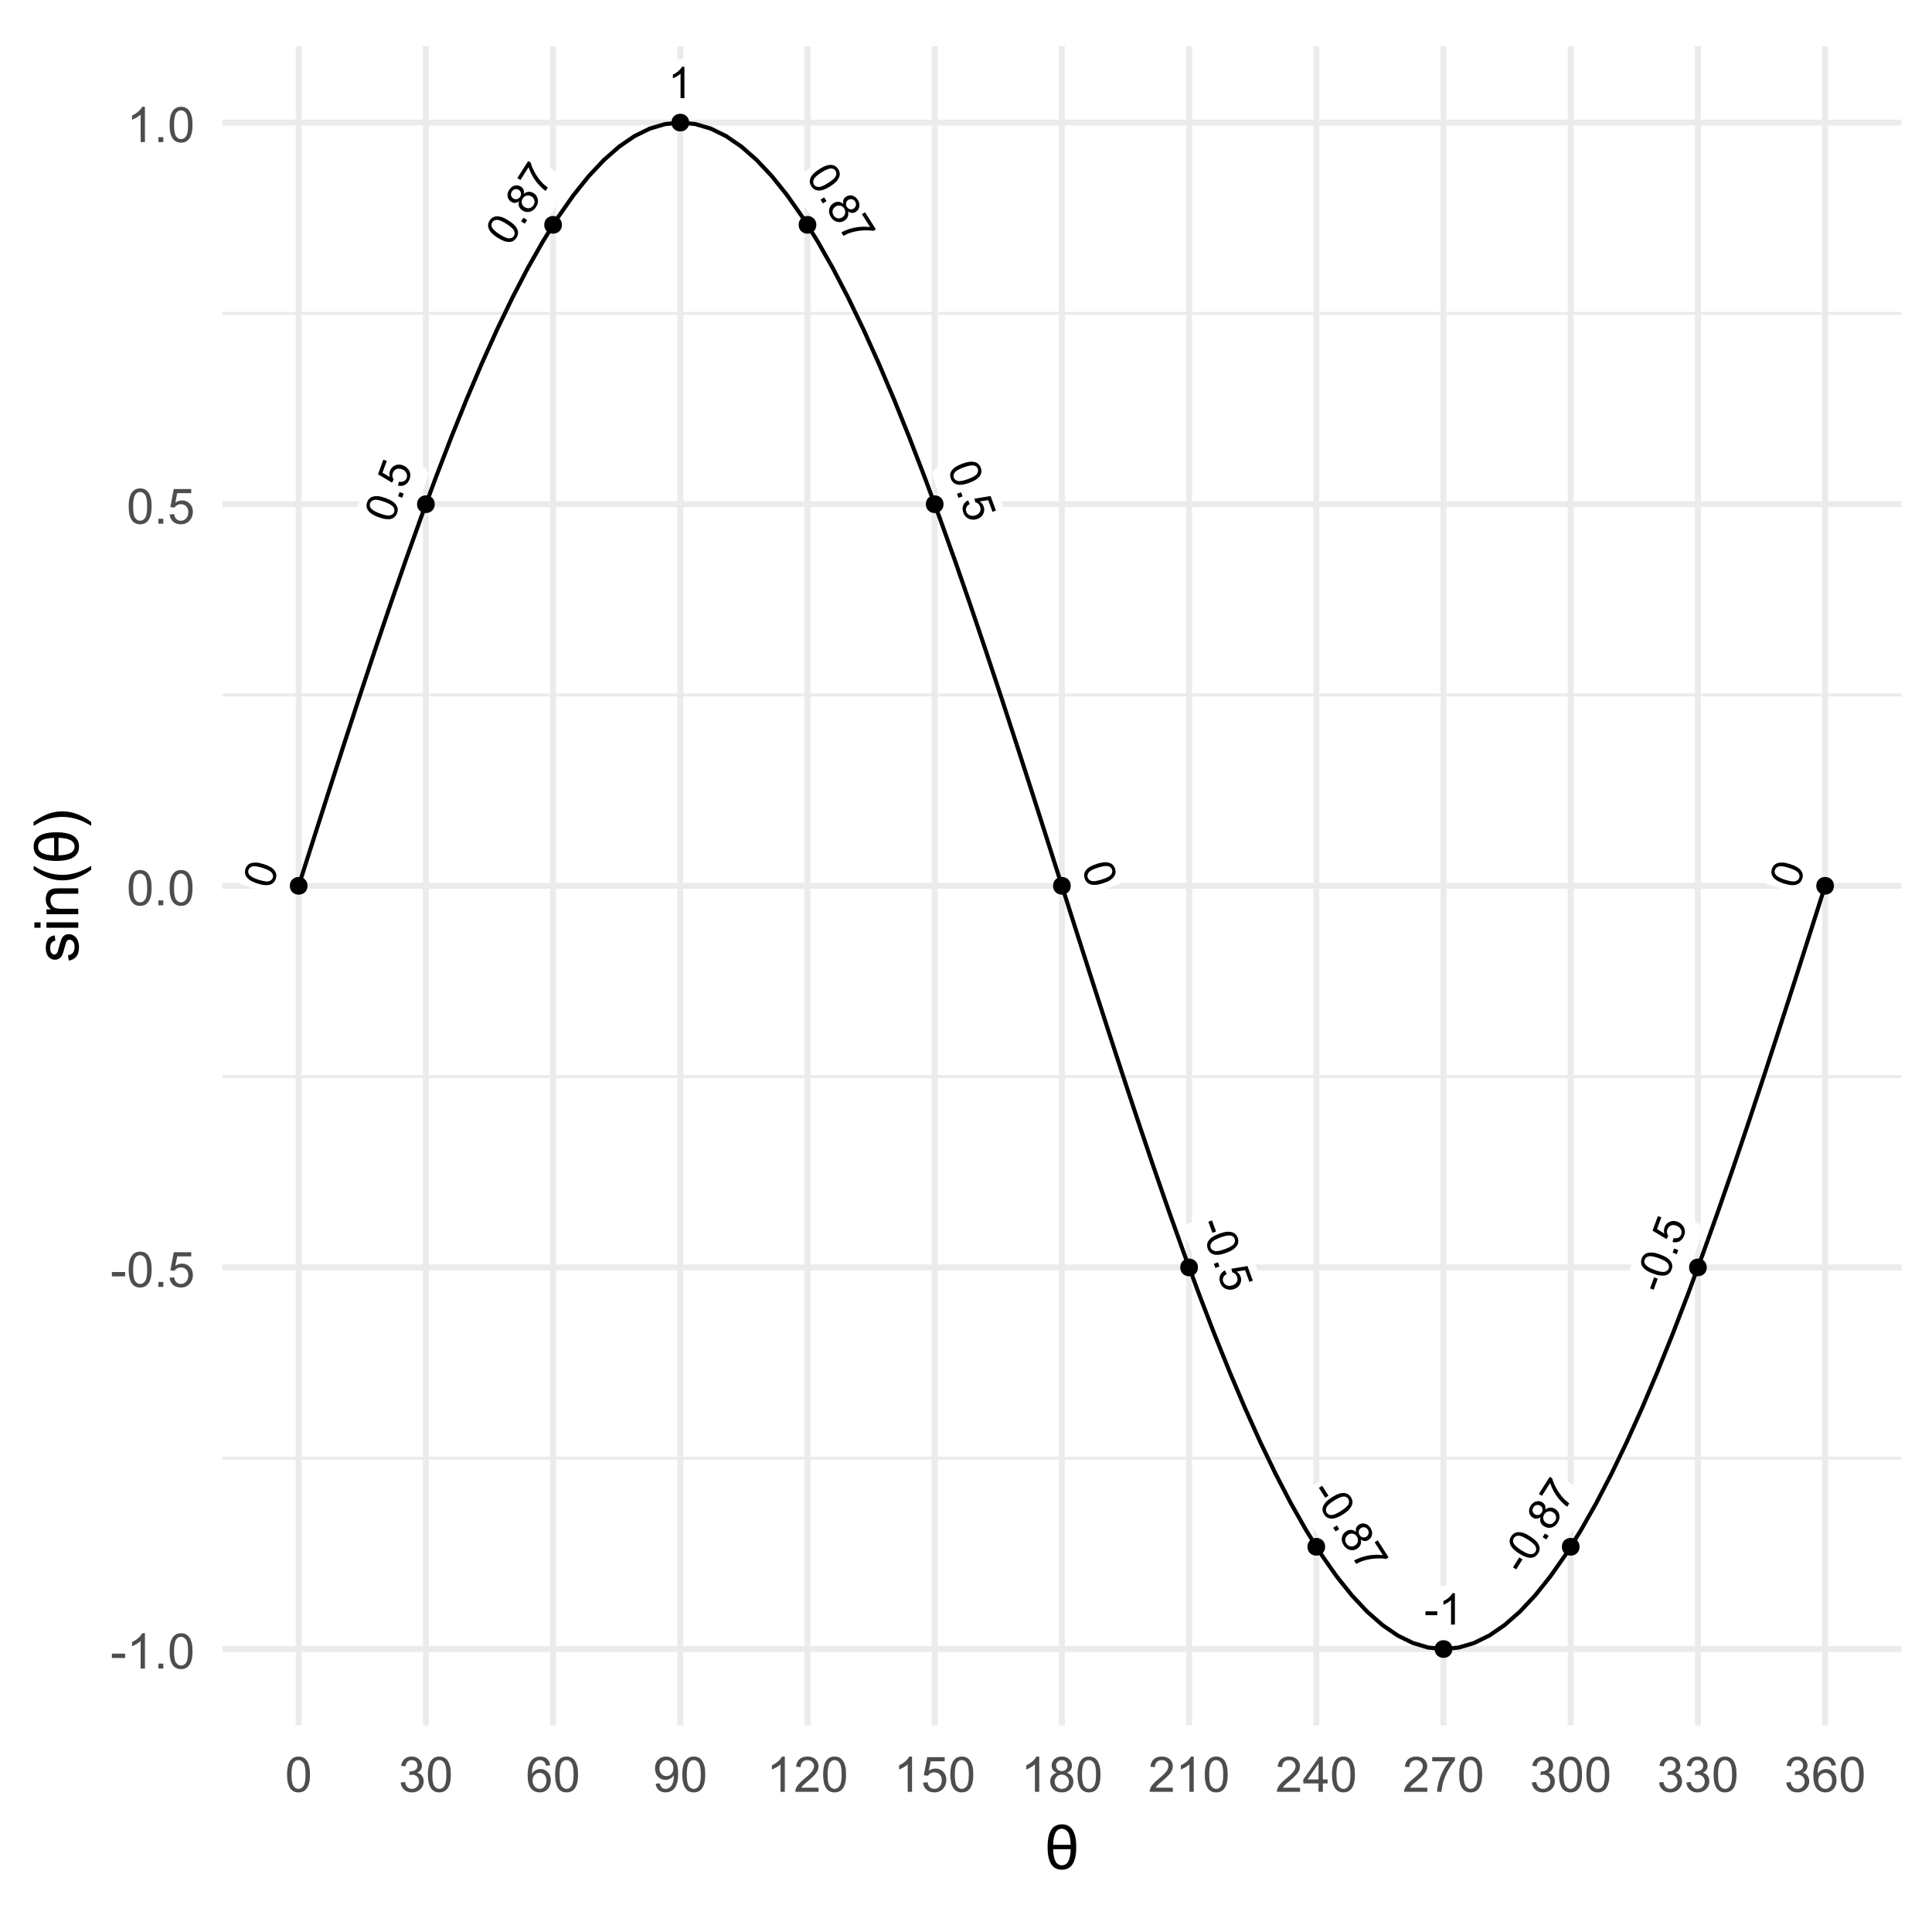 <?xml version="1.0" encoding="UTF-8"?>
<svg xmlns="http://www.w3.org/2000/svg" xmlns:xlink="http://www.w3.org/1999/xlink" width="504" height="504" viewBox="0 0 504 504">
<defs>
<g>
<g id="glyph-0-0">
<path d="M -3.684 -1.668 C -4.602 -1.961 -5.312 -2.289 -5.812 -2.656 C -6.312 -3.023 -6.652 -3.441 -6.84 -3.91 C -7.023 -4.379 -7.027 -4.898 -6.848 -5.461 C -6.715 -5.879 -6.512 -6.219 -6.246 -6.48 C -5.977 -6.738 -5.652 -6.922 -5.273 -7.027 C -4.891 -7.129 -4.453 -7.168 -3.965 -7.141 C -3.473 -7.113 -2.844 -6.977 -2.074 -6.73 C -1.164 -6.441 -0.457 -6.113 0.043 -5.75 C 0.543 -5.383 0.887 -4.965 1.074 -4.496 C 1.258 -4.027 1.262 -3.508 1.082 -2.938 C 0.844 -2.191 0.387 -1.688 -0.285 -1.434 C -1.094 -1.125 -2.227 -1.203 -3.684 -1.668 M -3.375 -2.648 C -2.098 -2.242 -1.203 -2.121 -0.688 -2.285 C -0.168 -2.449 0.16 -2.75 0.297 -3.188 C 0.438 -3.625 0.344 -4.062 0.012 -4.496 C -0.316 -4.93 -1.113 -5.348 -2.387 -5.75 C -3.664 -6.16 -4.559 -6.281 -5.074 -6.113 C -5.59 -5.949 -5.918 -5.645 -6.059 -5.199 C -6.199 -4.762 -6.125 -4.355 -5.84 -3.977 C -5.469 -3.496 -4.648 -3.055 -3.375 -2.648 Z M -3.375 -2.648 "/>
</g>
<g id="glyph-1-0">
<path d="M -3.609 -1.828 C -4.512 -2.16 -5.207 -2.523 -5.688 -2.91 C -6.172 -3.301 -6.496 -3.73 -6.66 -4.207 C -6.824 -4.688 -6.805 -5.203 -6.598 -5.758 C -6.449 -6.168 -6.234 -6.5 -5.953 -6.746 C -5.676 -6.996 -5.344 -7.164 -4.957 -7.25 C -4.57 -7.34 -4.137 -7.359 -3.645 -7.309 C -3.156 -7.258 -2.535 -7.094 -1.777 -6.816 C -0.879 -6.484 -0.188 -6.129 0.297 -5.742 C 0.777 -5.355 1.105 -4.922 1.27 -4.445 C 1.434 -3.969 1.414 -3.449 1.211 -2.891 C 0.938 -2.152 0.461 -1.668 -0.223 -1.441 C -1.043 -1.172 -2.172 -1.301 -3.609 -1.828 M -3.254 -2.793 C -2 -2.332 -1.109 -2.172 -0.586 -2.312 C -0.062 -2.457 0.281 -2.742 0.438 -3.172 C 0.598 -3.605 0.52 -4.043 0.211 -4.488 C -0.098 -4.938 -0.879 -5.391 -2.129 -5.852 C -3.391 -6.312 -4.277 -6.473 -4.801 -6.332 C -5.324 -6.191 -5.664 -5.902 -5.824 -5.461 C -5.984 -5.031 -5.926 -4.621 -5.656 -4.227 C -5.309 -3.734 -4.508 -3.254 -3.254 -2.793 Z M -3.254 -2.793 "/>
</g>
<g id="glyph-1-1">
<path d="M 0.355 -0.969 L -0.711 -1.363 L -0.32 -2.434 L 0.75 -2.039 Z M 0.355 -0.969 "/>
</g>
<g id="glyph-1-2">
<path d="M -1.84 -1.18 L -1.562 -2.195 C -1.055 -2.094 -0.633 -2.129 -0.293 -2.309 C 0.047 -2.484 0.285 -2.762 0.426 -3.137 C 0.59 -3.59 0.562 -4.031 0.336 -4.473 C 0.109 -4.91 -0.285 -5.23 -0.848 -5.438 C -1.383 -5.637 -1.863 -5.641 -2.281 -5.453 C -2.703 -5.266 -3 -4.93 -3.18 -4.441 C -3.293 -4.141 -3.324 -3.844 -3.273 -3.547 C -3.227 -3.254 -3.121 -2.996 -2.953 -2.777 L -3.391 -1.938 L -7.047 -4.125 L -5.648 -7.926 L -4.75 -7.598 L -5.871 -4.543 L -3.969 -3.379 C -4.121 -3.953 -4.102 -4.492 -3.918 -5 C -3.672 -5.664 -3.234 -6.145 -2.602 -6.434 C -1.973 -6.723 -1.293 -6.734 -0.566 -6.465 C 0.125 -6.211 0.648 -5.789 1.008 -5.203 C 1.445 -4.484 1.508 -3.699 1.195 -2.852 C 0.941 -2.156 0.539 -1.66 -0.016 -1.363 C -0.566 -1.066 -1.172 -1.004 -1.84 -1.18 Z M -1.84 -1.18 "/>
</g>
<g id="glyph-1-3">
<path d="M -2.172 -1.184 L -3.113 -1.531 L -2.055 -4.414 L -1.109 -4.066 Z M -2.172 -1.184 "/>
</g>
<g id="glyph-2-0">
<path d="M -3.137 -2.555 C -3.949 -3.074 -4.551 -3.574 -4.938 -4.055 C -5.328 -4.539 -5.551 -5.031 -5.609 -5.531 C -5.668 -6.031 -5.539 -6.531 -5.219 -7.031 C -4.984 -7.402 -4.707 -7.676 -4.379 -7.859 C -4.055 -8.043 -3.695 -8.137 -3.301 -8.141 C -2.902 -8.145 -2.473 -8.07 -2.004 -7.918 C -1.539 -7.766 -0.965 -7.473 -0.281 -7.039 C 0.523 -6.523 1.121 -6.027 1.512 -5.547 C 1.902 -5.066 2.125 -4.574 2.188 -4.07 C 2.246 -3.57 2.117 -3.066 1.797 -2.566 C 1.375 -1.902 0.809 -1.531 0.09 -1.457 C -0.77 -1.367 -1.844 -1.734 -3.137 -2.555 M -2.582 -3.422 C -1.457 -2.707 -0.621 -2.359 -0.078 -2.387 C 0.461 -2.41 0.855 -2.617 1.105 -3.008 C 1.352 -3.395 1.371 -3.84 1.164 -4.344 C 0.957 -4.844 0.289 -5.453 -0.836 -6.172 C -1.965 -6.891 -2.801 -7.238 -3.34 -7.211 C -3.883 -7.184 -4.277 -6.973 -4.527 -6.578 C -4.773 -6.191 -4.809 -5.777 -4.625 -5.336 C -4.395 -4.781 -3.711 -4.141 -2.582 -3.422 Z M -2.582 -3.422 "/>
</g>
<g id="glyph-2-1">
<path d="M 0.555 -0.871 L -0.406 -1.484 L 0.207 -2.445 L 1.168 -1.832 Z M 0.555 -0.871 "/>
</g>
<g id="glyph-2-2">
<path d="M -2.648 -4.07 C -2.996 -3.801 -3.344 -3.656 -3.691 -3.641 C -4.035 -3.621 -4.375 -3.719 -4.703 -3.93 C -5.203 -4.25 -5.512 -4.695 -5.621 -5.273 C -5.734 -5.848 -5.602 -6.434 -5.219 -7.031 C -4.84 -7.633 -4.355 -8.004 -3.777 -8.148 C -3.195 -8.293 -2.652 -8.203 -2.152 -7.887 C -1.836 -7.684 -1.609 -7.422 -1.48 -7.105 C -1.352 -6.789 -1.332 -6.418 -1.418 -5.996 C -1.016 -6.332 -0.586 -6.512 -0.141 -6.535 C 0.305 -6.562 0.742 -6.438 1.168 -6.168 C 1.754 -5.793 2.117 -5.273 2.25 -4.602 C 2.387 -3.93 2.238 -3.258 1.805 -2.578 C 1.375 -1.902 0.824 -1.48 0.16 -1.32 C -0.508 -1.16 -1.141 -1.273 -1.738 -1.656 C -2.188 -1.938 -2.488 -2.289 -2.645 -2.711 C -2.805 -3.129 -2.805 -3.582 -2.648 -4.07 M -4.184 -4.812 C -3.859 -4.605 -3.527 -4.539 -3.188 -4.617 C -2.848 -4.695 -2.57 -4.902 -2.359 -5.238 C -2.152 -5.562 -2.082 -5.895 -2.156 -6.23 C -2.23 -6.57 -2.414 -6.832 -2.711 -7.023 C -3.02 -7.219 -3.348 -7.277 -3.695 -7.199 C -4.043 -7.117 -4.316 -6.918 -4.52 -6.602 C -4.727 -6.277 -4.793 -5.945 -4.723 -5.602 C -4.652 -5.258 -4.473 -4.992 -4.184 -4.812 M -1.184 -2.52 C -0.941 -2.367 -0.672 -2.273 -0.375 -2.246 C -0.078 -2.215 0.203 -2.273 0.473 -2.422 C 0.738 -2.566 0.953 -2.77 1.117 -3.031 C 1.375 -3.434 1.457 -3.848 1.363 -4.277 C 1.273 -4.703 1.027 -5.043 0.625 -5.301 C 0.219 -5.559 -0.203 -5.637 -0.641 -5.535 C -1.078 -5.434 -1.426 -5.18 -1.684 -4.773 C -1.938 -4.379 -2.016 -3.965 -1.918 -3.535 C -1.82 -3.109 -1.578 -2.77 -1.184 -2.52 Z M -1.184 -2.52 "/>
</g>
<g id="glyph-2-3">
<path d="M -5.684 -4.258 L -6.492 -4.773 L -3.66 -9.223 L -3.004 -8.805 C -2.816 -8.07 -2.477 -7.242 -1.977 -6.32 C -1.48 -5.398 -0.895 -4.562 -0.23 -3.809 C 0.238 -3.273 0.797 -2.766 1.453 -2.281 L 0.902 -1.414 C 0.367 -1.77 -0.219 -2.293 -0.855 -2.98 C -1.492 -3.672 -2.043 -4.434 -2.516 -5.266 C -2.984 -6.098 -3.324 -6.883 -3.539 -7.621 Z M -5.684 -4.258 "/>
</g>
<g id="glyph-3-0">
<path d="M 4.238 0 L 3.238 0 L 3.238 -6.375 C 3 -6.145 2.684 -5.914 2.293 -5.684 C 1.902 -5.457 1.551 -5.281 1.238 -5.168 L 1.238 -6.137 C 1.797 -6.398 2.289 -6.715 2.707 -7.09 C 3.125 -7.465 3.422 -7.828 3.594 -8.18 L 4.238 -8.18 Z M 4.238 0 "/>
</g>
<g id="glyph-4-0">
<path d="M 3.645 -1.758 C 4.457 -2.277 5.164 -2.609 5.766 -2.758 C 6.367 -2.906 6.906 -2.898 7.387 -2.742 C 7.863 -2.582 8.262 -2.254 8.582 -1.754 C 8.816 -1.387 8.945 -1.016 8.977 -0.641 C 9.004 -0.27 8.938 0.098 8.773 0.457 C 8.609 0.816 8.359 1.176 8.023 1.535 C 7.688 1.891 7.176 2.289 6.496 2.723 C 5.691 3.234 4.984 3.566 4.387 3.719 C 3.785 3.867 3.242 3.863 2.766 3.703 C 2.285 3.547 1.883 3.219 1.562 2.715 C 1.141 2.051 1.047 1.379 1.281 0.699 C 1.566 -0.117 2.352 -0.938 3.645 -1.758 M 4.195 -0.891 C 3.066 -0.172 2.398 0.438 2.195 0.938 C 1.988 1.441 2.012 1.883 2.258 2.273 C 2.504 2.66 2.898 2.867 3.441 2.891 C 3.984 2.918 4.82 2.57 5.945 1.855 C 7.074 1.137 7.742 0.523 7.945 0.023 C 8.148 -0.477 8.125 -0.926 7.875 -1.32 C 7.629 -1.707 7.27 -1.91 6.793 -1.934 C 6.188 -1.957 5.324 -1.609 4.195 -0.891 Z M 4.195 -0.891 "/>
</g>
<g id="glyph-4-1">
<path d="M 0.555 0.871 L 1.516 0.262 L 2.129 1.223 L 1.168 1.832 Z M 0.555 0.871 "/>
</g>
<g id="glyph-4-2">
<path d="M 4.809 -0.676 C 4.711 -1.105 4.73 -1.484 4.859 -1.805 C 4.992 -2.121 5.223 -2.387 5.551 -2.598 C 6.051 -2.918 6.586 -3.004 7.156 -2.863 C 7.727 -2.719 8.199 -2.352 8.582 -1.754 C 8.961 -1.152 9.098 -0.559 8.98 0.027 C 8.863 0.613 8.555 1.066 8.055 1.387 C 7.738 1.59 7.406 1.684 7.066 1.664 C 6.723 1.648 6.379 1.512 6.035 1.25 C 6.164 1.762 6.148 2.223 5.98 2.637 C 5.816 3.055 5.52 3.398 5.094 3.668 C 4.508 4.043 3.883 4.148 3.215 3.988 C 2.551 3.824 2.004 3.406 1.57 2.727 C 1.141 2.051 0.992 1.375 1.129 0.703 C 1.266 0.031 1.637 -0.496 2.234 -0.875 C 2.684 -1.16 3.129 -1.285 3.574 -1.25 C 4.02 -1.215 4.43 -1.023 4.809 -0.676 M 6.129 -1.754 C 5.805 -1.547 5.605 -1.273 5.531 -0.934 C 5.461 -0.594 5.531 -0.254 5.742 0.078 C 5.949 0.406 6.223 0.605 6.559 0.684 C 6.895 0.762 7.211 0.703 7.508 0.516 C 7.82 0.32 8.012 0.047 8.086 -0.301 C 8.16 -0.648 8.098 -0.984 7.895 -1.301 C 7.688 -1.625 7.414 -1.824 7.074 -1.906 C 6.73 -1.988 6.418 -1.938 6.129 -1.754 M 2.781 -0.008 C 2.543 0.148 2.344 0.352 2.191 0.609 C 2.039 0.867 1.973 1.148 1.996 1.449 C 2.016 1.754 2.105 2.035 2.273 2.297 C 2.527 2.699 2.871 2.949 3.297 3.047 C 3.723 3.145 4.137 3.066 4.535 2.809 C 4.941 2.551 5.191 2.203 5.285 1.762 C 5.379 1.324 5.297 0.902 5.039 0.496 C 4.785 0.098 4.445 -0.148 4.016 -0.242 C 3.586 -0.336 3.176 -0.258 2.781 -0.008 Z M 2.781 -0.008 "/>
</g>
<g id="glyph-4-3">
<path d="M 6.262 -3.348 L 7.074 -3.863 L 9.906 0.586 L 9.25 1.004 C 8.504 0.863 7.609 0.82 6.562 0.883 C 5.52 0.945 4.512 1.117 3.547 1.402 C 2.867 1.602 2.168 1.895 1.453 2.281 L 0.902 1.414 C 1.449 1.082 2.168 0.77 3.062 0.488 C 3.957 0.203 4.883 0.023 5.836 -0.047 C 6.789 -0.121 7.645 -0.098 8.406 0.02 Z M 6.262 -3.348 "/>
</g>
<g id="glyph-5-0">
<path d="M 3.934 -0.941 C 4.84 -1.273 5.602 -1.449 6.219 -1.465 C 6.84 -1.484 7.367 -1.363 7.801 -1.105 C 8.234 -0.848 8.555 -0.441 8.758 0.113 C 8.906 0.523 8.957 0.914 8.906 1.285 C 8.855 1.656 8.711 2 8.473 2.316 C 8.238 2.629 7.914 2.93 7.512 3.207 C 7.105 3.484 6.523 3.766 5.766 4.043 C 4.871 4.375 4.113 4.547 3.492 4.566 C 2.875 4.586 2.348 4.465 1.91 4.207 C 1.477 3.953 1.156 3.543 0.949 2.984 C 0.68 2.246 0.73 1.57 1.102 0.957 C 1.555 0.219 2.496 -0.414 3.934 -0.941 M 4.289 0.023 C 3.035 0.484 2.254 0.938 1.945 1.383 C 1.637 1.832 1.562 2.27 1.723 2.699 C 1.879 3.133 2.223 3.418 2.746 3.559 C 3.273 3.699 4.16 3.539 5.414 3.078 C 6.672 2.617 7.453 2.16 7.758 1.715 C 8.066 1.27 8.137 0.828 7.977 0.391 C 7.816 -0.043 7.508 -0.32 7.051 -0.441 C 6.465 -0.594 5.543 -0.438 4.289 0.023 Z M 4.289 0.023 "/>
</g>
<g id="glyph-5-1">
<path d="M 0.355 0.969 L 1.426 0.578 L 1.82 1.645 L 0.75 2.039 Z M 0.355 0.969 "/>
</g>
<g id="glyph-5-2">
<path d="M 2.164 -0.293 L 2.613 0.664 C 2.16 0.91 1.859 1.215 1.715 1.57 C 1.574 1.922 1.57 2.289 1.707 2.664 C 1.875 3.117 2.184 3.438 2.641 3.625 C 3.098 3.812 3.605 3.801 4.168 3.594 C 4.703 3.398 5.07 3.094 5.27 2.68 C 5.469 2.262 5.48 1.812 5.301 1.324 C 5.191 1.023 5.02 0.777 4.793 0.582 C 4.566 0.391 4.32 0.266 4.047 0.207 L 3.84 -0.719 L 8.039 -1.422 L 9.438 2.383 L 8.539 2.711 L 7.418 -0.34 L 5.211 0.004 C 5.699 0.344 6.035 0.766 6.223 1.27 C 6.469 1.938 6.445 2.586 6.148 3.215 C 5.855 3.844 5.344 4.293 4.617 4.559 C 3.926 4.816 3.254 4.832 2.602 4.613 C 1.805 4.352 1.246 3.797 0.934 2.949 C 0.68 2.254 0.664 1.613 0.895 1.031 C 1.121 0.445 1.547 0.008 2.164 -0.293 Z M 2.164 -0.293 "/>
</g>
<g id="glyph-5-3">
<path d="M 2.418 -0.504 L 3.363 -0.852 L 4.426 2.031 L 3.48 2.379 Z M 2.418 -0.504 "/>
</g>
<g id="glyph-6-0">
<path d="M 3.973 -0.77 C 4.891 -1.062 5.66 -1.203 6.277 -1.191 C 6.898 -1.18 7.418 -1.035 7.84 -0.762 C 8.262 -0.484 8.562 -0.066 8.742 0.5 C 8.875 0.918 8.91 1.309 8.84 1.676 C 8.773 2.043 8.613 2.379 8.363 2.688 C 8.113 2.992 7.777 3.273 7.363 3.535 C 6.945 3.797 6.352 4.051 5.582 4.293 C 4.672 4.582 3.906 4.723 3.289 4.715 C 2.668 4.707 2.148 4.562 1.723 4.289 C 1.301 4.012 0.996 3.594 0.816 3.023 C 0.578 2.273 0.66 1.602 1.059 1.004 C 1.543 0.285 2.516 -0.305 3.973 -0.77 M 4.285 0.211 C 3.008 0.617 2.207 1.035 1.883 1.469 C 1.555 1.902 1.461 2.336 1.602 2.773 C 1.738 3.211 2.07 3.512 2.586 3.676 C 3.105 3.84 4 3.719 5.27 3.312 C 6.551 2.906 7.352 2.488 7.676 2.055 C 8 1.625 8.094 1.184 7.953 0.742 C 7.812 0.305 7.516 0.012 7.062 -0.129 C 6.484 -0.309 5.559 -0.195 4.285 0.211 Z M 4.285 0.211 "/>
</g>
<g id="glyph-7-0">
<path d="M 2.258 -1.008 L 3.105 -1.547 L 4.754 1.043 L 3.906 1.582 Z M 2.258 -1.008 "/>
</g>
<g id="glyph-7-1">
<path d="M 3.645 -1.758 C 4.457 -2.277 5.164 -2.609 5.766 -2.758 C 6.367 -2.906 6.906 -2.898 7.387 -2.742 C 7.863 -2.582 8.262 -2.254 8.582 -1.754 C 8.816 -1.387 8.945 -1.016 8.977 -0.641 C 9.004 -0.27 8.938 0.098 8.773 0.457 C 8.609 0.816 8.359 1.176 8.023 1.535 C 7.688 1.891 7.176 2.289 6.496 2.723 C 5.691 3.234 4.984 3.566 4.387 3.719 C 3.785 3.867 3.242 3.863 2.766 3.703 C 2.285 3.547 1.883 3.219 1.562 2.715 C 1.141 2.051 1.047 1.379 1.281 0.699 C 1.566 -0.117 2.352 -0.938 3.645 -1.758 M 4.195 -0.891 C 3.066 -0.172 2.398 0.438 2.195 0.938 C 1.988 1.441 2.012 1.883 2.258 2.273 C 2.504 2.66 2.898 2.867 3.441 2.891 C 3.984 2.918 4.82 2.57 5.945 1.855 C 7.074 1.137 7.742 0.523 7.945 0.023 C 8.148 -0.477 8.125 -0.926 7.875 -1.32 C 7.629 -1.707 7.27 -1.91 6.793 -1.934 C 6.188 -1.957 5.324 -1.609 4.195 -0.891 Z M 4.195 -0.891 "/>
</g>
<g id="glyph-7-2">
<path d="M 0.555 0.871 L 1.516 0.262 L 2.129 1.223 L 1.168 1.832 Z M 0.555 0.871 "/>
</g>
<g id="glyph-7-3">
<path d="M 4.809 -0.676 C 4.711 -1.105 4.73 -1.484 4.859 -1.805 C 4.992 -2.121 5.223 -2.387 5.551 -2.598 C 6.051 -2.918 6.586 -3.004 7.156 -2.863 C 7.727 -2.719 8.199 -2.352 8.582 -1.754 C 8.961 -1.152 9.098 -0.559 8.98 0.027 C 8.863 0.613 8.555 1.066 8.055 1.387 C 7.738 1.59 7.406 1.684 7.066 1.664 C 6.723 1.648 6.379 1.512 6.035 1.25 C 6.164 1.762 6.148 2.223 5.98 2.637 C 5.816 3.055 5.52 3.398 5.094 3.668 C 4.508 4.043 3.883 4.148 3.215 3.988 C 2.551 3.824 2.004 3.406 1.57 2.727 C 1.141 2.051 0.992 1.375 1.129 0.703 C 1.266 0.031 1.637 -0.496 2.234 -0.875 C 2.684 -1.16 3.129 -1.285 3.574 -1.25 C 4.02 -1.215 4.43 -1.023 4.809 -0.676 M 6.129 -1.754 C 5.805 -1.547 5.605 -1.273 5.531 -0.934 C 5.461 -0.594 5.531 -0.254 5.742 0.078 C 5.949 0.406 6.223 0.605 6.559 0.684 C 6.895 0.762 7.211 0.703 7.508 0.516 C 7.82 0.32 8.012 0.047 8.086 -0.301 C 8.16 -0.648 8.098 -0.984 7.895 -1.301 C 7.688 -1.625 7.414 -1.824 7.074 -1.906 C 6.73 -1.988 6.418 -1.938 6.129 -1.754 M 2.781 -0.008 C 2.543 0.148 2.344 0.352 2.191 0.609 C 2.039 0.867 1.973 1.148 1.996 1.449 C 2.016 1.754 2.105 2.035 2.273 2.297 C 2.527 2.699 2.871 2.949 3.297 3.047 C 3.723 3.145 4.137 3.066 4.535 2.809 C 4.941 2.551 5.191 2.203 5.285 1.762 C 5.379 1.324 5.297 0.902 5.039 0.496 C 4.785 0.098 4.445 -0.148 4.016 -0.242 C 3.586 -0.336 3.176 -0.258 2.781 -0.008 Z M 2.781 -0.008 "/>
</g>
<g id="glyph-7-4">
<path d="M 6.262 -3.348 L 7.074 -3.863 L 9.906 0.586 L 9.25 1.004 C 8.504 0.863 7.609 0.82 6.562 0.883 C 5.52 0.945 4.512 1.117 3.547 1.402 C 2.867 1.602 2.168 1.895 1.453 2.281 L 0.902 1.414 C 1.449 1.082 2.168 0.77 3.062 0.488 C 3.957 0.203 4.883 0.023 5.836 -0.047 C 6.789 -0.121 7.645 -0.098 8.406 0.02 Z M 6.262 -3.348 "/>
</g>
<g id="glyph-8-0">
<path d="M 0.359 -2.445 L 0.359 -3.449 L 3.434 -3.449 L 3.434 -2.445 Z M 0.359 -2.445 "/>
</g>
<g id="glyph-8-1">
<path d="M 4.238 0 L 3.238 0 L 3.238 -6.375 C 3 -6.145 2.684 -5.914 2.293 -5.684 C 1.902 -5.457 1.551 -5.281 1.238 -5.168 L 1.238 -6.137 C 1.797 -6.398 2.289 -6.715 2.707 -7.09 C 3.125 -7.465 3.422 -7.828 3.594 -8.18 L 4.238 -8.18 Z M 4.238 0 "/>
</g>
<g id="glyph-9-0">
<path d="M -1.867 -1.617 L -2.719 -2.156 L -1.066 -4.75 L -0.219 -4.211 Z M -1.867 -1.617 "/>
</g>
<g id="glyph-9-1">
<path d="M -3.137 -2.555 C -3.949 -3.074 -4.551 -3.574 -4.938 -4.055 C -5.328 -4.539 -5.551 -5.031 -5.609 -5.531 C -5.668 -6.031 -5.539 -6.531 -5.219 -7.031 C -4.984 -7.402 -4.707 -7.676 -4.379 -7.859 C -4.055 -8.043 -3.695 -8.137 -3.301 -8.141 C -2.902 -8.145 -2.473 -8.07 -2.004 -7.918 C -1.539 -7.766 -0.965 -7.473 -0.281 -7.039 C 0.523 -6.523 1.121 -6.027 1.512 -5.547 C 1.902 -5.066 2.125 -4.574 2.188 -4.07 C 2.246 -3.57 2.117 -3.066 1.797 -2.566 C 1.375 -1.902 0.809 -1.531 0.09 -1.457 C -0.77 -1.367 -1.844 -1.734 -3.137 -2.555 M -2.582 -3.422 C -1.457 -2.707 -0.621 -2.359 -0.078 -2.387 C 0.461 -2.41 0.855 -2.617 1.105 -3.008 C 1.352 -3.395 1.371 -3.84 1.164 -4.344 C 0.957 -4.844 0.289 -5.453 -0.836 -6.172 C -1.965 -6.891 -2.801 -7.238 -3.34 -7.211 C -3.883 -7.184 -4.277 -6.973 -4.527 -6.578 C -4.773 -6.191 -4.809 -5.777 -4.625 -5.336 C -4.395 -4.781 -3.711 -4.141 -2.582 -3.422 Z M -2.582 -3.422 "/>
</g>
<g id="glyph-9-2">
<path d="M 0.555 -0.871 L -0.406 -1.484 L 0.207 -2.445 L 1.168 -1.832 Z M 0.555 -0.871 "/>
</g>
<g id="glyph-9-3">
<path d="M -2.648 -4.07 C -2.996 -3.801 -3.344 -3.656 -3.691 -3.641 C -4.035 -3.621 -4.375 -3.719 -4.703 -3.93 C -5.203 -4.25 -5.512 -4.695 -5.621 -5.273 C -5.734 -5.848 -5.602 -6.434 -5.219 -7.031 C -4.84 -7.633 -4.355 -8.004 -3.777 -8.148 C -3.195 -8.293 -2.652 -8.203 -2.152 -7.887 C -1.836 -7.684 -1.609 -7.422 -1.48 -7.105 C -1.352 -6.789 -1.332 -6.418 -1.418 -5.996 C -1.016 -6.332 -0.586 -6.512 -0.141 -6.535 C 0.305 -6.562 0.742 -6.438 1.168 -6.168 C 1.754 -5.793 2.117 -5.273 2.25 -4.602 C 2.387 -3.93 2.238 -3.258 1.805 -2.578 C 1.375 -1.902 0.824 -1.48 0.16 -1.32 C -0.508 -1.16 -1.141 -1.273 -1.738 -1.656 C -2.188 -1.938 -2.488 -2.289 -2.645 -2.711 C -2.805 -3.129 -2.805 -3.582 -2.648 -4.07 M -4.184 -4.812 C -3.859 -4.605 -3.527 -4.539 -3.188 -4.617 C -2.848 -4.695 -2.57 -4.902 -2.359 -5.238 C -2.152 -5.562 -2.082 -5.895 -2.156 -6.23 C -2.23 -6.57 -2.414 -6.832 -2.711 -7.023 C -3.02 -7.219 -3.348 -7.277 -3.695 -7.199 C -4.043 -7.117 -4.316 -6.918 -4.52 -6.602 C -4.727 -6.277 -4.793 -5.945 -4.723 -5.602 C -4.652 -5.258 -4.473 -4.992 -4.184 -4.812 M -1.184 -2.52 C -0.941 -2.367 -0.672 -2.273 -0.375 -2.246 C -0.078 -2.215 0.203 -2.273 0.473 -2.422 C 0.738 -2.566 0.953 -2.77 1.117 -3.031 C 1.375 -3.434 1.457 -3.848 1.363 -4.277 C 1.273 -4.703 1.027 -5.043 0.625 -5.301 C 0.219 -5.559 -0.203 -5.637 -0.641 -5.535 C -1.078 -5.434 -1.426 -5.18 -1.684 -4.773 C -1.938 -4.379 -2.016 -3.965 -1.918 -3.535 C -1.82 -3.109 -1.578 -2.77 -1.184 -2.52 Z M -1.184 -2.52 "/>
</g>
<g id="glyph-9-4">
<path d="M -5.684 -4.258 L -6.492 -4.773 L -3.66 -9.223 L -3.004 -8.805 C -2.816 -8.07 -2.477 -7.242 -1.977 -6.32 C -1.48 -5.398 -0.895 -4.562 -0.23 -3.809 C 0.238 -3.273 0.797 -2.766 1.453 -2.281 L 0.902 -1.414 C 0.367 -1.77 -0.219 -2.293 -0.855 -2.98 C -1.492 -3.672 -2.043 -4.434 -2.516 -5.266 C -2.984 -6.098 -3.324 -6.883 -3.539 -7.621 Z M -5.684 -4.258 "/>
</g>
<g id="glyph-10-0">
<path d="M 0.406 -2.75 L 0.406 -3.883 L 3.863 -3.883 L 3.863 -2.75 Z M 0.406 -2.75 "/>
</g>
<g id="glyph-10-1">
<path d="M 4.77 0 L 3.645 0 L 3.645 -7.168 C 3.371 -6.91 3.02 -6.652 2.578 -6.395 C 2.137 -6.137 1.742 -5.941 1.395 -5.812 L 1.395 -6.898 C 2.023 -7.195 2.574 -7.555 3.043 -7.977 C 3.516 -8.395 3.848 -8.805 4.043 -9.199 L 4.77 -9.199 Z M 4.77 0 "/>
</g>
<g id="glyph-10-2">
<path d="M 1.164 0 L 1.164 -1.281 L 2.445 -1.281 L 2.445 0 Z M 1.164 0 "/>
</g>
<g id="glyph-10-3">
<path d="M 0.531 -4.52 C 0.531 -5.602 0.645 -6.473 0.867 -7.133 C 1.09 -7.793 1.418 -8.305 1.859 -8.664 C 2.301 -9.02 2.852 -9.199 3.52 -9.199 C 4.012 -9.199 4.441 -9.102 4.812 -8.902 C 5.184 -8.707 5.488 -8.418 5.73 -8.047 C 5.973 -7.676 6.164 -7.219 6.301 -6.684 C 6.438 -6.148 6.508 -5.426 6.508 -4.52 C 6.508 -3.445 6.395 -2.574 6.176 -1.914 C 5.953 -1.254 5.625 -0.746 5.184 -0.383 C 4.746 -0.023 4.191 0.156 3.52 0.156 C 2.637 0.156 1.941 -0.16 1.438 -0.793 C 0.832 -1.555 0.531 -2.797 0.531 -4.52 M 1.688 -4.52 C 1.688 -3.016 1.863 -2.012 2.215 -1.516 C 2.566 -1.02 3.004 -0.77 3.52 -0.77 C 4.035 -0.77 4.469 -1.02 4.82 -1.52 C 5.176 -2.02 5.352 -3.02 5.352 -4.52 C 5.352 -6.027 5.176 -7.027 4.82 -7.523 C 4.469 -8.02 4.031 -8.27 3.508 -8.27 C 2.988 -8.27 2.578 -8.051 2.27 -7.613 C 1.883 -7.055 1.688 -6.023 1.688 -4.52 Z M 1.688 -4.52 "/>
</g>
<g id="glyph-10-4">
<path d="M 0.531 -2.398 L 1.711 -2.5 C 1.801 -1.926 2.004 -1.492 2.32 -1.203 C 2.641 -0.914 3.023 -0.77 3.477 -0.77 C 4.016 -0.77 4.477 -0.973 4.852 -1.383 C 5.227 -1.789 5.414 -2.332 5.414 -3.008 C 5.414 -3.648 5.23 -4.152 4.871 -4.523 C 4.512 -4.895 4.039 -5.082 3.457 -5.082 C 3.094 -5.082 2.766 -5 2.477 -4.836 C 2.184 -4.668 1.953 -4.457 1.789 -4.195 L 0.73 -4.332 L 1.617 -9.039 L 6.176 -9.039 L 6.176 -7.961 L 2.52 -7.961 L 2.023 -5.5 C 2.574 -5.883 3.152 -6.074 3.758 -6.074 C 4.555 -6.074 5.23 -5.797 5.781 -5.242 C 6.332 -4.691 6.605 -3.977 6.605 -3.105 C 6.605 -2.277 6.363 -1.559 5.883 -0.957 C 5.293 -0.215 4.492 0.156 3.477 0.156 C 2.641 0.156 1.961 -0.078 1.434 -0.543 C 0.906 -1.012 0.605 -1.629 0.531 -2.398 Z M 0.531 -2.398 "/>
</g>
<g id="glyph-10-5">
<path d="M 0.539 -2.418 L 1.664 -2.57 C 1.793 -1.93 2.012 -1.473 2.32 -1.191 C 2.633 -0.91 3.012 -0.77 3.457 -0.77 C 3.984 -0.77 4.434 -0.953 4.797 -1.32 C 5.16 -1.684 5.344 -2.141 5.344 -2.68 C 5.344 -3.199 5.176 -3.625 4.836 -3.961 C 4.5 -4.293 4.07 -4.461 3.551 -4.461 C 3.336 -4.461 3.074 -4.422 2.758 -4.336 L 2.883 -5.324 C 2.957 -5.316 3.016 -5.312 3.062 -5.312 C 3.543 -5.312 3.973 -5.438 4.355 -5.688 C 4.738 -5.938 4.93 -6.324 4.93 -6.844 C 4.93 -7.258 4.793 -7.598 4.512 -7.867 C 4.234 -8.141 3.871 -8.273 3.43 -8.273 C 2.992 -8.273 2.629 -8.137 2.336 -7.863 C 2.047 -7.586 1.859 -7.176 1.773 -6.625 L 0.648 -6.824 C 0.789 -7.578 1.102 -8.164 1.586 -8.578 C 2.074 -8.992 2.68 -9.199 3.406 -9.199 C 3.906 -9.199 4.367 -9.094 4.789 -8.879 C 5.207 -8.664 5.531 -8.371 5.754 -8 C 5.977 -7.629 6.086 -7.234 6.086 -6.82 C 6.086 -6.422 5.98 -6.062 5.77 -5.738 C 5.555 -5.414 5.242 -5.152 4.824 -4.961 C 5.367 -4.836 5.789 -4.578 6.086 -4.184 C 6.387 -3.789 6.539 -3.297 6.539 -2.707 C 6.539 -1.906 6.246 -1.227 5.664 -0.672 C 5.078 -0.117 4.34 0.164 3.449 0.164 C 2.645 0.164 1.977 -0.078 1.445 -0.555 C 0.914 -1.035 0.613 -1.656 0.539 -2.418 Z M 0.539 -2.418 "/>
</g>
<g id="glyph-10-6">
<path d="M 6.367 -6.918 L 5.25 -6.832 C 5.148 -7.273 5.008 -7.594 4.824 -7.793 C 4.52 -8.113 4.145 -8.273 3.699 -8.273 C 3.34 -8.273 3.027 -8.176 2.758 -7.977 C 2.402 -7.715 2.121 -7.34 1.918 -6.844 C 1.715 -6.348 1.609 -5.641 1.602 -4.727 C 1.871 -5.137 2.203 -5.445 2.594 -5.645 C 2.984 -5.844 3.395 -5.945 3.824 -5.945 C 4.574 -5.945 5.215 -5.668 5.742 -5.117 C 6.27 -4.562 6.531 -3.852 6.531 -2.977 C 6.531 -2.398 6.406 -1.867 6.16 -1.371 C 5.91 -0.879 5.57 -0.5 5.137 -0.238 C 4.703 0.023 4.211 0.156 3.664 0.156 C 2.727 0.156 1.961 -0.188 1.367 -0.879 C 0.777 -1.566 0.48 -2.703 0.48 -4.289 C 0.48 -6.059 0.809 -7.348 1.461 -8.148 C 2.035 -8.852 2.801 -9.199 3.77 -9.199 C 4.488 -9.199 5.082 -8.996 5.539 -8.594 C 6 -8.191 6.277 -7.633 6.367 -6.918 M 1.773 -2.969 C 1.773 -2.582 1.855 -2.211 2.023 -1.855 C 2.188 -1.504 2.418 -1.23 2.711 -1.047 C 3.008 -0.863 3.32 -0.77 3.645 -0.77 C 4.117 -0.77 4.527 -0.961 4.867 -1.344 C 5.211 -1.727 5.383 -2.246 5.383 -2.906 C 5.383 -3.539 5.211 -4.039 4.875 -4.402 C 4.539 -4.77 4.113 -4.949 3.602 -4.949 C 3.09 -4.949 2.66 -4.77 2.305 -4.402 C 1.953 -4.039 1.773 -3.559 1.773 -2.969 Z M 1.773 -2.969 "/>
</g>
<g id="glyph-10-7">
<path d="M 0.699 -2.117 L 1.781 -2.219 C 1.871 -1.711 2.047 -1.34 2.305 -1.113 C 2.566 -0.883 2.895 -0.77 3.301 -0.77 C 3.645 -0.77 3.949 -0.848 4.211 -1.008 C 4.469 -1.164 4.684 -1.375 4.852 -1.641 C 5.016 -1.906 5.156 -2.262 5.27 -2.711 C 5.383 -3.164 5.438 -3.621 5.438 -4.086 C 5.438 -4.137 5.434 -4.211 5.43 -4.312 C 5.207 -3.953 4.898 -3.664 4.508 -3.441 C 4.121 -3.219 3.699 -3.105 3.242 -3.105 C 2.484 -3.105 1.844 -3.383 1.32 -3.93 C 0.793 -4.48 0.531 -5.207 0.531 -6.105 C 0.531 -7.035 0.805 -7.785 1.352 -8.352 C 1.902 -8.918 2.586 -9.199 3.414 -9.199 C 4.008 -9.199 4.555 -9.039 5.047 -8.719 C 5.539 -8.398 5.914 -7.941 6.172 -7.348 C 6.43 -6.754 6.555 -5.895 6.555 -4.77 C 6.555 -3.598 6.43 -2.664 6.176 -1.973 C 5.922 -1.277 5.543 -0.75 5.039 -0.387 C 4.539 -0.023 3.949 0.156 3.273 0.156 C 2.559 0.156 1.973 -0.043 1.52 -0.441 C 1.066 -0.84 0.793 -1.398 0.699 -2.117 M 5.305 -6.164 C 5.305 -6.809 5.133 -7.32 4.789 -7.699 C 4.445 -8.078 4.035 -8.27 3.551 -8.27 C 3.051 -8.27 2.613 -8.066 2.242 -7.656 C 1.871 -7.246 1.688 -6.719 1.688 -6.07 C 1.688 -5.484 1.863 -5.012 2.215 -4.648 C 2.566 -4.281 3.004 -4.102 3.52 -4.102 C 4.039 -4.102 4.469 -4.281 4.805 -4.648 C 5.137 -5.012 5.305 -5.516 5.305 -6.164 Z M 5.305 -6.164 "/>
</g>
<g id="glyph-10-8">
<path d="M 6.445 -1.082 L 6.445 0 L 0.387 0 C 0.379 -0.27 0.422 -0.531 0.52 -0.781 C 0.672 -1.195 0.918 -1.602 1.258 -2 C 1.598 -2.398 2.09 -2.863 2.73 -3.387 C 3.727 -4.203 4.398 -4.852 4.75 -5.328 C 5.102 -5.805 5.273 -6.258 5.273 -6.68 C 5.273 -7.129 5.117 -7.504 4.797 -7.809 C 4.477 -8.117 4.062 -8.27 3.551 -8.27 C 3.008 -8.27 2.574 -8.105 2.25 -7.781 C 1.926 -7.457 1.762 -7.008 1.758 -6.43 L 0.602 -6.551 C 0.68 -7.414 0.977 -8.07 1.492 -8.523 C 2.012 -8.973 2.703 -9.199 3.574 -9.199 C 4.453 -9.199 5.148 -8.957 5.664 -8.469 C 6.176 -7.98 6.43 -7.379 6.43 -6.656 C 6.43 -6.289 6.355 -5.93 6.207 -5.574 C 6.055 -5.223 5.809 -4.848 5.461 -4.457 C 5.113 -4.066 4.535 -3.527 3.727 -2.844 C 3.051 -2.277 2.617 -1.895 2.426 -1.691 C 2.234 -1.488 2.074 -1.285 1.949 -1.082 Z M 6.445 -1.082 "/>
</g>
<g id="glyph-10-9">
<path d="M 2.262 -4.969 C 1.797 -5.141 1.449 -5.383 1.227 -5.699 C 1 -6.016 0.887 -6.395 0.887 -6.836 C 0.887 -7.504 1.129 -8.066 1.605 -8.52 C 2.086 -8.973 2.723 -9.199 3.52 -9.199 C 4.32 -9.199 4.961 -8.969 5.449 -8.504 C 5.938 -8.039 6.18 -7.473 6.18 -6.805 C 6.18 -6.383 6.07 -6.012 5.848 -5.695 C 5.625 -5.383 5.285 -5.141 4.832 -4.969 C 5.395 -4.785 5.82 -4.488 6.117 -4.082 C 6.41 -3.672 6.555 -3.184 6.555 -2.617 C 6.555 -1.836 6.277 -1.176 5.727 -0.645 C 5.172 -0.109 4.441 0.156 3.539 0.156 C 2.633 0.156 1.902 -0.113 1.352 -0.648 C 0.797 -1.184 0.52 -1.852 0.52 -2.648 C 0.52 -3.246 0.668 -3.746 0.973 -4.148 C 1.273 -4.551 1.703 -4.824 2.262 -4.969 M 2.039 -6.875 C 2.039 -6.441 2.176 -6.086 2.457 -5.812 C 2.734 -5.539 3.098 -5.398 3.543 -5.398 C 3.977 -5.398 4.332 -5.535 4.609 -5.809 C 4.887 -6.082 5.023 -6.418 5.023 -6.812 C 5.023 -7.227 4.883 -7.57 4.598 -7.852 C 4.312 -8.133 3.957 -8.273 3.531 -8.273 C 3.102 -8.273 2.746 -8.137 2.461 -7.863 C 2.18 -7.586 2.039 -7.258 2.039 -6.875 M 1.676 -2.645 C 1.676 -2.324 1.75 -2.012 1.902 -1.711 C 2.055 -1.414 2.281 -1.18 2.582 -1.016 C 2.883 -0.852 3.203 -0.77 3.551 -0.77 C 4.086 -0.77 4.531 -0.941 4.883 -1.289 C 5.23 -1.633 5.406 -2.074 5.406 -2.605 C 5.406 -3.148 5.227 -3.598 4.867 -3.949 C 4.504 -4.305 4.055 -4.48 3.512 -4.48 C 2.984 -4.48 2.543 -4.305 2.195 -3.957 C 1.848 -3.605 1.676 -3.168 1.676 -2.645 Z M 1.676 -2.645 "/>
</g>
<g id="glyph-10-10">
<path d="M 4.137 0 L 4.137 -2.195 L 0.164 -2.195 L 0.164 -3.227 L 4.344 -9.164 L 5.262 -9.164 L 5.262 -3.227 L 6.5 -3.227 L 6.5 -2.195 L 5.262 -2.195 L 5.262 0 L 4.137 0 M 4.137 -3.227 L 4.137 -7.355 L 1.27 -3.227 Z M 4.137 -3.227 "/>
</g>
<g id="glyph-10-11">
<path d="M 0.605 -7.961 L 0.605 -9.043 L 6.539 -9.043 L 6.539 -8.168 C 5.953 -7.547 5.375 -6.723 4.805 -5.695 C 4.23 -4.664 3.789 -3.605 3.477 -2.52 C 3.25 -1.754 3.105 -0.914 3.043 0 L 1.887 0 C 1.898 -0.723 2.043 -1.59 2.312 -2.613 C 2.582 -3.633 2.973 -4.617 3.477 -5.566 C 3.984 -6.512 4.523 -7.312 5.094 -7.961 Z M 0.605 -7.961 "/>
</g>
<g id="glyph-11-0">
<path d="M 0.719 -5.727 C 0.719 -9.676 1.965 -11.648 4.453 -11.648 C 6.941 -11.648 8.188 -9.676 8.188 -5.727 C 8.188 -1.785 6.941 0.188 4.453 0.188 C 1.965 0.188 0.719 -1.785 0.719 -5.727 M 2.172 -6.297 L 6.734 -6.297 C 6.684 -7.926 6.449 -9.035 6.031 -9.617 C 5.613 -10.199 5.082 -10.492 4.438 -10.492 C 2.984 -10.492 2.23 -9.094 2.172 -6.297 M 6.734 -5.164 L 2.172 -5.164 C 2.23 -2.367 2.988 -0.969 4.453 -0.969 C 5.922 -0.969 6.684 -2.367 6.734 -5.164 Z M 6.734 -5.164 "/>
</g>
<g id="glyph-12-0">
<path d="M -2.477 -0.492 L -2.695 -1.883 C -2.137 -1.961 -1.711 -2.18 -1.414 -2.535 C -1.117 -2.891 -0.969 -3.391 -0.969 -4.031 C -0.969 -4.676 -1.102 -5.156 -1.363 -5.469 C -1.625 -5.781 -1.934 -5.938 -2.289 -5.938 C -2.605 -5.938 -2.855 -5.801 -3.039 -5.523 C -3.164 -5.332 -3.324 -4.852 -3.516 -4.086 C -3.777 -3.055 -4 -2.34 -4.191 -1.941 C -4.383 -1.543 -4.645 -1.242 -4.98 -1.035 C -5.316 -0.828 -5.688 -0.727 -6.094 -0.727 C -6.465 -0.727 -6.805 -0.812 -7.121 -0.98 C -7.438 -1.148 -7.699 -1.379 -7.906 -1.672 C -8.066 -1.891 -8.203 -2.188 -8.316 -2.566 C -8.43 -2.945 -8.484 -3.348 -8.484 -3.781 C -8.484 -4.434 -8.391 -5.004 -8.203 -5.496 C -8.016 -5.988 -7.762 -6.352 -7.441 -6.586 C -7.121 -6.82 -6.691 -6.98 -6.156 -7.07 L -5.969 -5.695 C -6.395 -5.633 -6.73 -5.453 -6.969 -5.152 C -7.207 -4.852 -7.328 -4.43 -7.328 -3.883 C -7.328 -3.238 -7.223 -2.777 -7.008 -2.5 C -6.793 -2.223 -6.543 -2.086 -6.258 -2.086 C -6.074 -2.086 -5.91 -2.145 -5.766 -2.258 C -5.613 -2.371 -5.488 -2.551 -5.391 -2.797 C -5.34 -2.938 -5.219 -3.352 -5.031 -4.039 C -4.766 -5.035 -4.547 -5.727 -4.379 -6.121 C -4.211 -6.516 -3.965 -6.824 -3.641 -7.047 C -3.316 -7.27 -2.918 -7.383 -2.438 -7.383 C -1.969 -7.383 -1.527 -7.246 -1.113 -6.973 C -0.699 -6.699 -0.379 -6.305 -0.152 -5.789 C 0.074 -5.273 0.188 -4.691 0.188 -4.039 C 0.188 -2.961 -0.035 -2.141 -0.484 -1.574 C -0.934 -1.008 -1.598 -0.648 -2.477 -0.492 Z M -2.477 -0.492 "/>
</g>
<g id="glyph-12-1">
<path d="M -9.836 -1.062 L -11.453 -1.062 L -11.453 -2.469 L -9.836 -2.469 L -9.836 -1.062 M 0 -1.062 L -8.297 -1.062 L -8.297 -2.469 L 0 -2.469 Z M 0 -1.062 "/>
</g>
<g id="glyph-12-2">
<path d="M 0 -1.055 L -8.297 -1.055 L -8.297 -2.32 L -7.117 -2.32 C -8.027 -2.93 -8.484 -3.809 -8.484 -4.961 C -8.484 -5.461 -8.395 -5.922 -8.215 -6.34 C -8.035 -6.758 -7.801 -7.074 -7.508 -7.281 C -7.215 -7.488 -6.871 -7.637 -6.469 -7.719 C -6.207 -7.77 -5.754 -7.797 -5.102 -7.797 L 0 -7.797 L 0 -6.391 L -5.047 -6.391 C -5.621 -6.391 -6.047 -6.336 -6.332 -6.227 C -6.617 -6.117 -6.844 -5.922 -7.012 -5.645 C -7.18 -5.367 -7.266 -5.039 -7.266 -4.664 C -7.266 -4.066 -7.074 -3.547 -6.695 -3.113 C -6.316 -2.68 -5.594 -2.461 -4.531 -2.461 L 0 -2.461 Z M 0 -1.055 "/>
</g>
<g id="glyph-12-3">
<path d="M 3.367 -3.742 C 2.387 -2.965 1.242 -2.309 -0.07 -1.773 C -1.383 -1.238 -2.742 -0.969 -4.148 -0.969 C -5.387 -0.969 -6.574 -1.168 -7.711 -1.57 C -9.027 -2.039 -10.34 -2.762 -11.648 -3.742 L -11.648 -4.75 C -10.566 -4.121 -9.793 -3.703 -9.328 -3.5 C -8.609 -3.184 -7.859 -2.934 -7.078 -2.75 C -6.105 -2.527 -5.125 -2.414 -4.141 -2.414 C -1.637 -2.414 0.867 -3.191 3.367 -4.75 Z M 3.367 -3.742 "/>
</g>
<g id="glyph-12-4">
<path d="M -5.727 -0.719 C -9.676 -0.719 -11.648 -1.965 -11.648 -4.453 C -11.648 -6.941 -9.676 -8.188 -5.727 -8.188 C -1.785 -8.188 0.188 -6.941 0.188 -4.453 C 0.188 -1.965 -1.785 -0.719 -5.727 -0.719 M -6.297 -2.172 L -6.297 -6.734 C -7.926 -6.684 -9.035 -6.449 -9.617 -6.031 C -10.199 -5.613 -10.492 -5.082 -10.492 -4.438 C -10.492 -2.984 -9.094 -2.23 -6.297 -2.172 M -5.164 -6.734 L -5.164 -2.172 C -2.367 -2.23 -0.969 -2.988 -0.969 -4.453 C -0.969 -5.922 -2.367 -6.684 -5.164 -6.734 Z M -5.164 -6.734 "/>
</g>
<g id="glyph-12-5">
<path d="M 3.367 -1.977 L 3.367 -0.969 C 0.867 -2.527 -1.637 -3.305 -4.141 -3.305 C -5.121 -3.305 -6.09 -3.191 -7.055 -2.969 C -7.836 -2.793 -8.586 -2.543 -9.305 -2.227 C -9.773 -2.023 -10.555 -1.605 -11.648 -0.969 L -11.648 -1.977 C -10.34 -2.957 -9.027 -3.68 -7.711 -4.148 C -6.574 -4.551 -5.387 -4.75 -4.148 -4.75 C -2.742 -4.75 -1.383 -4.48 -0.07 -3.941 C 1.242 -3.402 2.387 -2.746 3.367 -1.977 Z M 3.367 -1.977 "/>
</g>
</g>
</defs>
<rect x="-50.4" y="-50.4" width="604.8" height="604.8" fill="rgb(100%, 100%, 100%)" fill-opacity="1"/>
<path fill="none" stroke-width="0.776" stroke-linecap="butt" stroke-linejoin="round" stroke="rgb(92.157%, 92.157%, 92.157%)" stroke-opacity="1" stroke-miterlimit="10" d="M 58.004 380.41 L 496.031 380.41 "/>
<path fill="none" stroke-width="0.776" stroke-linecap="butt" stroke-linejoin="round" stroke="rgb(92.157%, 92.157%, 92.157%)" stroke-opacity="1" stroke-miterlimit="10" d="M 58.004 280.859 L 496.031 280.859 "/>
<path fill="none" stroke-width="0.776" stroke-linecap="butt" stroke-linejoin="round" stroke="rgb(92.157%, 92.157%, 92.157%)" stroke-opacity="1" stroke-miterlimit="10" d="M 58.004 181.309 L 496.031 181.309 "/>
<path fill="none" stroke-width="0.776" stroke-linecap="butt" stroke-linejoin="round" stroke="rgb(92.157%, 92.157%, 92.157%)" stroke-opacity="1" stroke-miterlimit="10" d="M 58.004 81.758 L 496.031 81.758 "/>
<path fill="none" stroke-width="1.552" stroke-linecap="butt" stroke-linejoin="round" stroke="rgb(92.157%, 92.157%, 92.157%)" stroke-opacity="1" stroke-miterlimit="10" d="M 58.004 430.184 L 496.031 430.184 "/>
<path fill="none" stroke-width="1.552" stroke-linecap="butt" stroke-linejoin="round" stroke="rgb(92.157%, 92.157%, 92.157%)" stroke-opacity="1" stroke-miterlimit="10" d="M 58.004 330.633 L 496.031 330.633 "/>
<path fill="none" stroke-width="1.552" stroke-linecap="butt" stroke-linejoin="round" stroke="rgb(92.157%, 92.157%, 92.157%)" stroke-opacity="1" stroke-miterlimit="10" d="M 58.004 231.082 L 496.031 231.082 "/>
<path fill="none" stroke-width="1.552" stroke-linecap="butt" stroke-linejoin="round" stroke="rgb(92.157%, 92.157%, 92.157%)" stroke-opacity="1" stroke-miterlimit="10" d="M 58.004 131.531 L 496.031 131.531 "/>
<path fill="none" stroke-width="1.552" stroke-linecap="butt" stroke-linejoin="round" stroke="rgb(92.157%, 92.157%, 92.157%)" stroke-opacity="1" stroke-miterlimit="10" d="M 58.004 31.98 L 496.031 31.98 "/>
<path fill="none" stroke-width="1.552" stroke-linecap="butt" stroke-linejoin="round" stroke="rgb(92.157%, 92.157%, 92.157%)" stroke-opacity="1" stroke-miterlimit="10" d="M 77.914 450.094 L 77.914 12.07 "/>
<path fill="none" stroke-width="1.552" stroke-linecap="butt" stroke-linejoin="round" stroke="rgb(92.157%, 92.157%, 92.157%)" stroke-opacity="1" stroke-miterlimit="10" d="M 111.098 450.094 L 111.098 12.07 "/>
<path fill="none" stroke-width="1.552" stroke-linecap="butt" stroke-linejoin="round" stroke="rgb(92.157%, 92.157%, 92.157%)" stroke-opacity="1" stroke-miterlimit="10" d="M 144.281 450.094 L 144.281 12.07 "/>
<path fill="none" stroke-width="1.552" stroke-linecap="butt" stroke-linejoin="round" stroke="rgb(92.157%, 92.157%, 92.157%)" stroke-opacity="1" stroke-miterlimit="10" d="M 177.465 450.094 L 177.465 12.07 "/>
<path fill="none" stroke-width="1.552" stroke-linecap="butt" stroke-linejoin="round" stroke="rgb(92.157%, 92.157%, 92.157%)" stroke-opacity="1" stroke-miterlimit="10" d="M 210.648 450.094 L 210.648 12.07 "/>
<path fill="none" stroke-width="1.552" stroke-linecap="butt" stroke-linejoin="round" stroke="rgb(92.157%, 92.157%, 92.157%)" stroke-opacity="1" stroke-miterlimit="10" d="M 243.832 450.094 L 243.832 12.07 "/>
<path fill="none" stroke-width="1.552" stroke-linecap="butt" stroke-linejoin="round" stroke="rgb(92.157%, 92.157%, 92.157%)" stroke-opacity="1" stroke-miterlimit="10" d="M 277.016 450.094 L 277.016 12.07 "/>
<path fill="none" stroke-width="1.552" stroke-linecap="butt" stroke-linejoin="round" stroke="rgb(92.157%, 92.157%, 92.157%)" stroke-opacity="1" stroke-miterlimit="10" d="M 310.199 450.094 L 310.199 12.07 "/>
<path fill="none" stroke-width="1.552" stroke-linecap="butt" stroke-linejoin="round" stroke="rgb(92.157%, 92.157%, 92.157%)" stroke-opacity="1" stroke-miterlimit="10" d="M 343.387 450.094 L 343.387 12.07 "/>
<path fill="none" stroke-width="1.552" stroke-linecap="butt" stroke-linejoin="round" stroke="rgb(92.157%, 92.157%, 92.157%)" stroke-opacity="1" stroke-miterlimit="10" d="M 376.57 450.094 L 376.57 12.07 "/>
<path fill="none" stroke-width="1.552" stroke-linecap="butt" stroke-linejoin="round" stroke="rgb(92.157%, 92.157%, 92.157%)" stroke-opacity="1" stroke-miterlimit="10" d="M 409.754 450.094 L 409.754 12.07 "/>
<path fill="none" stroke-width="1.552" stroke-linecap="butt" stroke-linejoin="round" stroke="rgb(92.157%, 92.157%, 92.157%)" stroke-opacity="1" stroke-miterlimit="10" d="M 442.938 450.094 L 442.938 12.07 "/>
<path fill="none" stroke-width="1.552" stroke-linecap="butt" stroke-linejoin="round" stroke="rgb(92.157%, 92.157%, 92.157%)" stroke-opacity="1" stroke-miterlimit="10" d="M 476.121 450.094 L 476.121 12.07 "/>
<path fill-rule="nonzero" fill="rgb(100%, 100%, 100%)" fill-opacity="1" d="M 75.41 232.387 L 76.625 228.57 L 76.594 228.652 L 76.688 228.32 L 76.723 227.973 L 76.707 227.625 L 76.633 227.285 L 76.504 226.965 L 76.324 226.664 L 76.102 226.398 L 75.84 226.172 L 75.543 225.988 L 75.219 225.859 L 65.488 222.762 L 65.148 222.68 L 64.801 222.66 L 64.457 222.691 L 64.117 222.777 L 63.801 222.918 L 63.512 223.109 L 63.254 223.344 L 63.039 223.617 L 62.867 223.918 L 62.773 224.164 L 61.559 227.977 L 61.652 227.734 L 61.535 228.059 L 61.469 228.402 L 61.461 228.75 L 61.508 229.094 L 61.609 229.426 L 61.762 229.738 L 61.965 230.02 L 62.207 230.27 L 62.488 230.473 L 62.801 230.629 L 62.961 230.691 L 72.695 233.789 L 72.531 233.73 L 72.863 233.836 L 73.207 233.887 L 73.555 233.879 L 73.898 233.82 L 74.227 233.703 L 74.531 233.539 L 74.805 233.328 L 75.043 233.074 L 75.238 232.785 L 75.383 232.469 Z M 75.41 232.387 "/>
<g fill="rgb(0%, 0%, 0%)" fill-opacity="1">
<use xlink:href="#glyph-0-0" x="70.871" y="232.16"/>
</g>
<path fill-rule="nonzero" fill="rgb(100%, 100%, 100%)" fill-opacity="1" d="M 106.902 137.176 L 111.555 124.512 L 111.523 124.594 L 111.633 124.262 L 111.684 123.918 L 111.68 123.57 L 111.621 123.227 L 111.508 122.898 L 111.344 122.594 L 111.129 122.316 L 110.879 122.078 L 110.59 121.883 L 110.273 121.738 L 100.688 118.215 L 100.352 118.121 L 100.008 118.082 L 99.66 118.102 L 99.32 118.176 L 98.996 118.301 L 98.695 118.477 L 98.43 118.699 L 98.203 118.961 L 98.02 119.258 L 97.914 119.496 L 93.258 132.164 L 93.363 131.922 L 93.23 132.246 L 93.152 132.582 L 93.125 132.93 L 93.156 133.277 L 93.246 133.613 L 93.383 133.93 L 93.574 134.223 L 93.805 134.48 L 94.078 134.699 L 94.379 134.867 L 94.539 134.934 L 104.129 138.461 L 103.969 138.391 L 104.293 138.512 L 104.637 138.578 L 104.984 138.59 L 105.328 138.543 L 105.66 138.441 L 105.973 138.293 L 106.258 138.09 L 106.504 137.848 L 106.711 137.566 L 106.871 137.258 Z M 106.902 137.176 "/>
<g fill="rgb(0%, 0%, 0%)" fill-opacity="1">
<use xlink:href="#glyph-1-0" x="102.379" y="136.754"/>
<use xlink:href="#glyph-1-1" x="104.563" y="130.813"/>
<use xlink:href="#glyph-1-2" x="105.653" y="127.845"/>
</g>
<path fill-rule="nonzero" fill="rgb(100%, 100%, 100%)" fill-opacity="1" d="M 137.277 65.945 L 147.926 49.223 L 147.875 49.297 L 148.051 48.996 L 148.176 48.672 L 148.246 48.332 L 148.262 47.984 L 148.219 47.637 L 148.125 47.305 L 147.977 46.988 L 147.781 46.703 L 147.539 46.453 L 147.262 46.242 L 138.645 40.758 L 138.34 40.594 L 138.008 40.484 L 137.668 40.426 L 137.32 40.426 L 136.977 40.48 L 136.645 40.59 L 136.336 40.75 L 136.059 40.957 L 135.816 41.207 L 135.664 41.418 L 125.02 58.141 L 125.172 57.93 L 124.973 58.215 L 124.824 58.527 L 124.727 58.863 L 124.684 59.207 L 124.695 59.555 L 124.762 59.895 L 124.887 60.219 L 125.059 60.523 L 125.277 60.793 L 125.539 61.023 L 125.68 61.121 L 134.297 66.609 L 134.152 66.508 L 134.445 66.695 L 134.766 66.832 L 135.105 66.918 L 135.449 66.945 L 135.797 66.918 L 136.133 66.836 L 136.453 66.703 L 136.75 66.516 L 137.012 66.289 L 137.23 66.02 Z M 137.277 65.945 "/>
<g fill="rgb(0%, 0%, 0%)" fill-opacity="1">
<use xlink:href="#glyph-2-0" x="132.949" y="64.57"/>
<use xlink:href="#glyph-2-1" x="136.348" y="59.231"/>
<use xlink:href="#glyph-2-2" x="138.047" y="56.563"/>
<use xlink:href="#glyph-2-3" x="141.446" y="51.224"/>
</g>
<path fill-rule="nonzero" fill="rgb(100%, 100%, 100%)" fill-opacity="1" d="M 175.465 29.988 L 179.469 29.988 L 179.379 29.984 L 179.727 29.973 L 180.066 29.902 L 180.395 29.777 L 180.695 29.605 L 180.965 29.387 L 181.195 29.125 L 181.379 28.832 L 181.516 28.512 L 181.598 28.176 L 181.629 27.828 L 181.629 17.613 L 181.598 17.266 L 181.516 16.93 L 181.379 16.609 L 181.195 16.316 L 180.965 16.055 L 180.695 15.836 L 180.395 15.66 L 180.066 15.539 L 179.727 15.469 L 179.469 15.453 L 175.465 15.453 L 175.727 15.469 L 175.379 15.453 L 175.031 15.496 L 174.699 15.594 L 174.387 15.742 L 174.098 15.941 L 173.848 16.18 L 173.641 16.457 L 173.477 16.766 L 173.367 17.098 L 173.312 17.441 L 173.305 17.613 L 173.305 27.828 L 173.312 27.652 L 173.312 28 L 173.367 28.344 L 173.477 28.676 L 173.641 28.98 L 173.848 29.262 L 174.098 29.5 L 174.387 29.699 L 174.699 29.848 L 175.031 29.945 L 175.379 29.984 Z M 175.465 29.988 "/>
<g fill="rgb(0%, 0%, 0%)" fill-opacity="1">
<use xlink:href="#glyph-3-0" x="174.301" y="25.598"/>
</g>
<path fill-rule="nonzero" fill="rgb(100%, 100%, 100%)" fill-opacity="1" d="M 207.008 49.223 L 217.652 65.945 L 217.609 65.871 L 217.809 66.156 L 218.047 66.406 L 218.328 66.617 L 218.637 66.777 L 218.965 66.887 L 219.309 66.941 L 219.656 66.938 L 220 66.883 L 220.328 66.77 L 220.637 66.609 L 229.254 61.121 L 229.531 60.914 L 229.77 60.66 L 229.965 60.375 L 230.113 60.059 L 230.211 59.727 L 230.25 59.383 L 230.234 59.035 L 230.164 58.695 L 230.039 58.367 L 229.914 58.141 L 219.27 41.418 L 219.395 41.645 L 219.219 41.348 L 219 41.078 L 218.738 40.848 L 218.445 40.664 L 218.125 40.527 L 217.785 40.445 L 217.441 40.418 L 217.094 40.449 L 216.758 40.531 L 216.438 40.668 L 216.285 40.758 L 207.672 46.242 L 207.82 46.152 L 207.527 46.34 L 207.27 46.57 L 207.047 46.844 L 206.875 47.145 L 206.754 47.469 L 206.684 47.809 L 206.672 48.156 L 206.715 48.504 L 206.812 48.836 L 206.961 49.148 Z M 207.008 49.223 "/>
<g fill="rgb(0%, 0%, 0%)" fill-opacity="1">
<use xlink:href="#glyph-4-0" x="210.086" y="45.883"/>
<use xlink:href="#glyph-4-1" x="213.485" y="51.222"/>
<use xlink:href="#glyph-4-2" x="215.183" y="53.89"/>
<use xlink:href="#glyph-4-3" x="218.582" y="59.229"/>
</g>
<path fill-rule="nonzero" fill="rgb(100%, 100%, 100%)" fill-opacity="1" d="M 243.375 124.512 L 248.031 137.176 L 248.004 137.094 L 248.137 137.414 L 248.32 137.711 L 248.547 137.973 L 248.812 138.195 L 249.113 138.375 L 249.438 138.5 L 249.777 138.574 L 250.125 138.59 L 250.469 138.551 L 250.805 138.461 L 260.391 134.934 L 260.707 134.789 L 260.996 134.594 L 261.25 134.355 L 261.461 134.082 L 261.625 133.773 L 261.738 133.445 L 261.797 133.105 L 261.801 132.758 L 261.75 132.414 L 261.672 132.164 L 257.02 119.496 L 257.094 119.746 L 256.988 119.418 L 256.828 119.105 L 256.621 118.828 L 256.375 118.582 L 256.09 118.383 L 255.777 118.23 L 255.445 118.129 L 255.102 118.086 L 254.754 118.094 L 254.41 118.16 L 254.246 118.215 L 244.66 121.738 L 244.824 121.684 L 244.496 121.805 L 244.195 121.977 L 243.922 122.191 L 243.691 122.449 L 243.5 122.742 L 243.363 123.062 L 243.273 123.398 L 243.242 123.742 L 243.27 124.09 L 243.348 124.43 Z M 243.375 124.512 "/>
<g fill="rgb(0%, 0%, 0%)" fill-opacity="1">
<use xlink:href="#glyph-5-0" x="247.098" y="121.902"/>
<use xlink:href="#glyph-5-1" x="249.281" y="127.843"/>
<use xlink:href="#glyph-5-2" x="250.372" y="130.811"/>
</g>
<path fill-rule="nonzero" fill="rgb(100%, 100%, 100%)" fill-opacity="1" d="M 278.309 228.57 L 279.523 232.387 L 279.5 232.301 L 279.617 232.629 L 279.785 232.934 L 280.004 233.203 L 280.258 233.438 L 280.551 233.629 L 280.867 233.77 L 281.203 233.855 L 281.551 233.891 L 281.898 233.867 L 282.238 233.789 L 291.969 230.691 L 292.293 230.559 L 292.586 230.375 L 292.852 230.148 L 293.074 229.883 L 293.254 229.586 L 293.379 229.262 L 293.453 228.922 L 293.473 228.574 L 293.438 228.23 L 293.371 227.977 L 292.16 224.164 L 292.223 224.414 L 292.129 224.082 L 291.984 223.766 L 291.793 223.477 L 291.555 223.223 L 291.281 223.008 L 290.977 222.844 L 290.648 222.727 L 290.305 222.668 L 289.957 222.664 L 289.613 222.715 L 289.445 222.762 L 279.711 225.859 L 279.879 225.812 L 279.547 225.918 L 279.238 226.074 L 278.957 226.281 L 278.715 226.527 L 278.512 226.809 L 278.359 227.121 L 278.258 227.453 L 278.211 227.801 L 278.219 228.148 L 278.285 228.488 Z M 278.309 228.57 "/>
<g fill="rgb(0%, 0%, 0%)" fill-opacity="1">
<use xlink:href="#glyph-6-0" x="282.141" y="226.129"/>
</g>
<path fill-rule="nonzero" fill="rgb(100%, 100%, 100%)" fill-opacity="1" d="M 309.09 321.836 L 315.051 338.059 L 315.023 337.977 L 315.156 338.297 L 315.34 338.594 L 315.566 338.855 L 315.836 339.078 L 316.133 339.254 L 316.457 339.383 L 316.797 339.453 L 317.145 339.473 L 317.492 339.434 L 317.824 339.34 L 327.414 335.816 L 327.727 335.672 L 328.016 335.477 L 328.27 335.238 L 328.48 334.961 L 328.645 334.656 L 328.758 334.328 L 328.82 333.984 L 328.82 333.637 L 328.77 333.293 L 328.695 333.043 L 322.73 316.82 L 322.809 317.07 L 322.699 316.738 L 322.543 316.43 L 322.336 316.148 L 322.09 315.906 L 321.805 315.707 L 321.492 315.555 L 321.16 315.453 L 320.812 315.41 L 320.465 315.418 L 320.125 315.484 L 319.961 315.539 L 310.371 319.062 L 310.539 319.008 L 310.211 319.129 L 309.91 319.301 L 309.637 319.516 L 309.402 319.773 L 309.215 320.066 L 309.074 320.387 L 308.988 320.723 L 308.957 321.066 L 308.98 321.414 L 309.062 321.754 Z M 309.09 321.836 "/>
<g fill="rgb(0%, 0%, 0%)" fill-opacity="1">
<use xlink:href="#glyph-5-3" x="312.809" y="319.227"/>
<use xlink:href="#glyph-5-0" x="314.116" y="322.784"/>
<use xlink:href="#glyph-5-1" x="316.3" y="328.725"/>
<use xlink:href="#glyph-5-2" x="317.391" y="331.693"/>
</g>
<path fill-rule="nonzero" fill="rgb(100%, 100%, 100%)" fill-opacity="1" d="M 338.727 392.48 L 351.406 412.398 L 351.359 412.324 L 351.559 412.609 L 351.801 412.859 L 352.078 413.07 L 352.387 413.23 L 352.719 413.34 L 353.062 413.395 L 353.41 413.391 L 353.75 413.336 L 354.082 413.223 L 354.387 413.062 L 363.004 407.578 L 363.281 407.367 L 363.523 407.117 L 363.719 406.828 L 363.867 406.516 L 363.961 406.18 L 364.004 405.836 L 363.988 405.488 L 363.918 405.148 L 363.793 404.824 L 363.668 404.594 L 350.984 384.676 L 351.113 384.902 L 350.938 384.602 L 350.719 384.336 L 350.457 384.105 L 350.16 383.918 L 349.84 383.785 L 349.504 383.703 L 349.156 383.676 L 348.812 383.703 L 348.473 383.789 L 348.152 383.926 L 348.004 384.012 L 339.387 389.5 L 339.539 389.41 L 339.246 389.598 L 338.984 389.828 L 338.766 390.098 L 338.594 390.402 L 338.469 390.727 L 338.402 391.066 L 338.391 391.414 L 338.434 391.758 L 338.531 392.094 L 338.68 392.406 Z M 338.727 392.48 "/>
<g fill="rgb(0%, 0%, 0%)" fill-opacity="1">
<use xlink:href="#glyph-7-0" x="341.805" y="389.141"/>
<use xlink:href="#glyph-7-1" x="343.84" y="392.338"/>
<use xlink:href="#glyph-7-2" x="347.239" y="397.677"/>
<use xlink:href="#glyph-7-3" x="348.937" y="400.345"/>
<use xlink:href="#glyph-7-4" x="352.337" y="405.684"/>
</g>
<path fill-rule="nonzero" fill="rgb(100%, 100%, 100%)" fill-opacity="1" d="M 372.672 428.191 L 380.465 428.191 L 380.379 428.191 L 380.727 428.176 L 381.066 428.105 L 381.391 427.984 L 381.691 427.809 L 381.961 427.59 L 382.191 427.328 L 382.379 427.035 L 382.512 426.715 L 382.598 426.379 L 382.625 426.031 L 382.625 415.816 L 382.598 415.473 L 382.512 415.133 L 382.379 414.812 L 382.191 414.52 L 381.961 414.262 L 381.691 414.039 L 381.391 413.867 L 381.066 413.742 L 380.727 413.672 L 380.465 413.656 L 372.672 413.656 L 372.934 413.672 L 372.586 413.66 L 372.242 413.703 L 371.906 413.797 L 371.594 413.949 L 371.305 414.145 L 371.055 414.387 L 370.848 414.664 L 370.684 414.973 L 370.574 415.301 L 370.52 415.645 L 370.512 415.816 L 370.512 426.031 L 370.52 425.859 L 370.52 426.207 L 370.574 426.551 L 370.684 426.879 L 370.848 427.188 L 371.055 427.465 L 371.305 427.707 L 371.594 427.902 L 371.906 428.051 L 372.242 428.148 L 372.586 428.191 Z M 372.672 428.191 "/>
<g fill="rgb(0%, 0%, 0%)" fill-opacity="1">
<use xlink:href="#glyph-8-0" x="371.508" y="423.801"/>
<use xlink:href="#glyph-8-1" x="375.298" y="423.801"/>
</g>
<path fill-rule="nonzero" fill="rgb(100%, 100%, 100%)" fill-opacity="1" d="M 401.73 412.398 L 414.41 392.48 L 414.363 392.555 L 414.539 392.254 L 414.664 391.93 L 414.734 391.586 L 414.75 391.238 L 414.707 390.895 L 414.613 390.562 L 414.465 390.246 L 414.266 389.961 L 414.027 389.707 L 413.75 389.5 L 405.133 384.012 L 404.824 383.852 L 404.496 383.738 L 404.152 383.684 L 403.805 383.68 L 403.461 383.734 L 403.133 383.844 L 402.824 384.008 L 402.547 384.215 L 402.305 384.465 L 402.152 384.676 L 389.469 404.594 L 389.625 404.383 L 389.426 404.668 L 389.273 404.98 L 389.176 405.316 L 389.133 405.66 L 389.148 406.008 L 389.215 406.348 L 389.34 406.676 L 389.512 406.977 L 389.73 407.246 L 389.988 407.477 L 390.133 407.578 L 398.75 413.062 L 398.605 412.961 L 398.898 413.148 L 399.219 413.285 L 399.555 413.371 L 399.902 413.398 L 400.25 413.375 L 400.586 413.289 L 400.906 413.156 L 401.199 412.973 L 401.461 412.742 L 401.684 412.473 Z M 401.73 412.398 "/>
<g fill="rgb(0%, 0%, 0%)" fill-opacity="1">
<use xlink:href="#glyph-9-0" x="397.402" y="411.023"/>
<use xlink:href="#glyph-9-1" x="399.438" y="407.826"/>
<use xlink:href="#glyph-9-2" x="402.837" y="402.487"/>
<use xlink:href="#glyph-9-3" x="404.535" y="399.82"/>
<use xlink:href="#glyph-9-4" x="407.934" y="394.48"/>
</g>
<path fill-rule="nonzero" fill="rgb(100%, 100%, 100%)" fill-opacity="1" d="M 438.086 338.059 L 444.047 321.836 L 444.016 321.918 L 444.121 321.586 L 444.176 321.242 L 444.172 320.895 L 444.113 320.551 L 444 320.223 L 443.832 319.918 L 443.621 319.641 L 443.367 319.402 L 443.082 319.207 L 442.766 319.062 L 433.176 315.539 L 432.844 315.445 L 432.496 315.406 L 432.148 315.426 L 431.809 315.496 L 431.488 315.625 L 431.188 315.801 L 430.922 316.023 L 430.691 316.285 L 430.508 316.582 L 430.406 316.82 L 424.441 333.043 L 424.547 332.805 L 424.414 333.125 L 424.336 333.465 L 424.309 333.812 L 424.34 334.156 L 424.43 334.492 L 424.566 334.812 L 424.758 335.105 L 424.988 335.363 L 425.262 335.578 L 425.562 335.75 L 425.723 335.816 L 435.312 339.34 L 435.152 339.273 L 435.477 339.395 L 435.82 339.461 L 436.168 339.469 L 436.512 339.426 L 436.844 339.324 L 437.156 339.172 L 437.441 338.973 L 437.688 338.727 L 437.895 338.449 L 438.055 338.141 Z M 438.086 338.059 "/>
<g fill="rgb(0%, 0%, 0%)" fill-opacity="1">
<use xlink:href="#glyph-1-3" x="433.562" y="337.637"/>
<use xlink:href="#glyph-1-0" x="434.87" y="334.079"/>
<use xlink:href="#glyph-1-1" x="437.054" y="328.138"/>
<use xlink:href="#glyph-1-2" x="438.145" y="325.17"/>
</g>
<path fill-rule="nonzero" fill="rgb(100%, 100%, 100%)" fill-opacity="1" d="M 473.613 232.387 L 474.828 228.57 L 474.801 228.652 L 474.891 228.32 L 474.93 227.973 L 474.91 227.625 L 474.836 227.285 L 474.707 226.965 L 474.531 226.664 L 474.305 226.398 L 474.043 226.172 L 473.746 225.988 L 473.426 225.859 L 463.691 222.762 L 463.352 222.68 L 463.008 222.66 L 462.66 222.691 L 462.324 222.777 L 462.004 222.918 L 461.715 223.109 L 461.457 223.344 L 461.242 223.617 L 461.07 223.918 L 460.977 224.164 L 459.766 227.977 L 459.859 227.734 L 459.738 228.059 L 459.676 228.402 L 459.664 228.75 L 459.711 229.094 L 459.812 229.426 L 459.969 229.738 L 460.168 230.02 L 460.414 230.27 L 460.695 230.473 L 461.004 230.629 L 461.168 230.691 L 470.902 233.789 L 470.738 233.73 L 471.07 233.836 L 471.414 233.887 L 471.762 233.879 L 472.102 233.82 L 472.43 233.703 L 472.734 233.539 L 473.012 233.328 L 473.246 233.074 L 473.441 232.785 L 473.586 232.469 Z M 473.613 232.387 "/>
<g fill="rgb(0%, 0%, 0%)" fill-opacity="1">
<use xlink:href="#glyph-0-0" x="469.078" y="232.16"/>
</g>
<path fill-rule="nonzero" fill="rgb(0%, 0%, 0%)" fill-opacity="1" stroke-width="0.709" stroke-linecap="round" stroke-linejoin="round" stroke="rgb(0%, 0%, 0%)" stroke-opacity="1" stroke-miterlimit="10" d="M 79.871 231.082 C 79.871 233.688 75.961 233.688 75.961 231.082 C 75.961 228.477 79.871 228.477 79.871 231.082 "/>
<path fill-rule="nonzero" fill="rgb(0%, 0%, 0%)" fill-opacity="1" stroke-width="0.709" stroke-linecap="round" stroke-linejoin="round" stroke="rgb(0%, 0%, 0%)" stroke-opacity="1" stroke-miterlimit="10" d="M 113.055 131.531 C 113.055 134.137 109.145 134.137 109.145 131.531 C 109.145 128.926 113.055 128.926 113.055 131.531 "/>
<path fill-rule="nonzero" fill="rgb(0%, 0%, 0%)" fill-opacity="1" stroke-width="0.709" stroke-linecap="round" stroke-linejoin="round" stroke="rgb(0%, 0%, 0%)" stroke-opacity="1" stroke-miterlimit="10" d="M 146.238 58.656 C 146.238 61.262 142.328 61.262 142.328 58.656 C 142.328 56.047 146.238 56.047 146.238 58.656 "/>
<path fill-rule="nonzero" fill="rgb(0%, 0%, 0%)" fill-opacity="1" stroke-width="0.709" stroke-linecap="round" stroke-linejoin="round" stroke="rgb(0%, 0%, 0%)" stroke-opacity="1" stroke-miterlimit="10" d="M 179.422 31.98 C 179.422 34.586 175.512 34.586 175.512 31.98 C 175.512 29.375 179.422 29.375 179.422 31.98 "/>
<path fill-rule="nonzero" fill="rgb(0%, 0%, 0%)" fill-opacity="1" stroke-width="0.709" stroke-linecap="round" stroke-linejoin="round" stroke="rgb(0%, 0%, 0%)" stroke-opacity="1" stroke-miterlimit="10" d="M 212.605 58.656 C 212.605 61.262 208.695 61.262 208.695 58.656 C 208.695 56.047 212.605 56.047 212.605 58.656 "/>
<path fill-rule="nonzero" fill="rgb(0%, 0%, 0%)" fill-opacity="1" stroke-width="0.709" stroke-linecap="round" stroke-linejoin="round" stroke="rgb(0%, 0%, 0%)" stroke-opacity="1" stroke-miterlimit="10" d="M 245.789 131.531 C 245.789 134.137 241.879 134.137 241.879 131.531 C 241.879 128.926 245.789 128.926 245.789 131.531 "/>
<path fill-rule="nonzero" fill="rgb(0%, 0%, 0%)" fill-opacity="1" stroke-width="0.709" stroke-linecap="round" stroke-linejoin="round" stroke="rgb(0%, 0%, 0%)" stroke-opacity="1" stroke-miterlimit="10" d="M 278.973 231.082 C 278.973 233.688 275.062 233.688 275.062 231.082 C 275.062 228.477 278.973 228.477 278.973 231.082 "/>
<path fill-rule="nonzero" fill="rgb(0%, 0%, 0%)" fill-opacity="1" stroke-width="0.709" stroke-linecap="round" stroke-linejoin="round" stroke="rgb(0%, 0%, 0%)" stroke-opacity="1" stroke-miterlimit="10" d="M 312.156 330.633 C 312.156 333.238 308.246 333.238 308.246 330.633 C 308.246 328.027 312.156 328.027 312.156 330.633 "/>
<path fill-rule="nonzero" fill="rgb(0%, 0%, 0%)" fill-opacity="1" stroke-width="0.709" stroke-linecap="round" stroke-linejoin="round" stroke="rgb(0%, 0%, 0%)" stroke-opacity="1" stroke-miterlimit="10" d="M 345.34 403.512 C 345.34 406.117 341.43 406.117 341.43 403.512 C 341.43 400.902 345.34 400.902 345.34 403.512 "/>
<path fill-rule="nonzero" fill="rgb(0%, 0%, 0%)" fill-opacity="1" stroke-width="0.709" stroke-linecap="round" stroke-linejoin="round" stroke="rgb(0%, 0%, 0%)" stroke-opacity="1" stroke-miterlimit="10" d="M 378.523 430.184 C 378.523 432.793 374.613 432.793 374.613 430.184 C 374.613 427.578 378.523 427.578 378.523 430.184 "/>
<path fill-rule="nonzero" fill="rgb(0%, 0%, 0%)" fill-opacity="1" stroke-width="0.709" stroke-linecap="round" stroke-linejoin="round" stroke="rgb(0%, 0%, 0%)" stroke-opacity="1" stroke-miterlimit="10" d="M 411.707 403.512 C 411.707 406.117 407.797 406.117 407.797 403.512 C 407.797 400.902 411.707 400.902 411.707 403.512 "/>
<path fill-rule="nonzero" fill="rgb(0%, 0%, 0%)" fill-opacity="1" stroke-width="0.709" stroke-linecap="round" stroke-linejoin="round" stroke="rgb(0%, 0%, 0%)" stroke-opacity="1" stroke-miterlimit="10" d="M 444.891 330.633 C 444.891 333.238 440.98 333.238 440.98 330.633 C 440.98 328.027 444.891 328.027 444.891 330.633 "/>
<path fill-rule="nonzero" fill="rgb(0%, 0%, 0%)" fill-opacity="1" stroke-width="0.709" stroke-linecap="round" stroke-linejoin="round" stroke="rgb(0%, 0%, 0%)" stroke-opacity="1" stroke-miterlimit="10" d="M 478.074 231.082 C 478.074 233.688 474.164 233.688 474.164 231.082 C 474.164 228.477 478.074 228.477 478.074 231.082 "/>
<path fill="none" stroke-width="1.067" stroke-linecap="butt" stroke-linejoin="round" stroke="rgb(0%, 0%, 0%)" stroke-opacity="1" stroke-miterlimit="10" d="M 77.914 231.082 L 81.898 218.582 L 85.879 206.129 L 89.859 193.773 L 93.844 181.566 L 97.824 169.559 L 101.809 157.789 L 105.789 146.309 L 109.77 135.164 L 113.754 124.398 L 117.734 114.055 L 121.719 104.172 L 125.699 94.789 L 129.684 85.941 L 133.664 77.672 L 137.645 70.004 L 141.629 62.977 L 145.609 56.609 L 149.594 50.93 L 153.574 45.961 L 157.555 41.727 L 161.539 38.234 L 165.52 35.508 L 169.504 33.551 L 173.484 32.375 L 177.465 31.98 L 181.449 32.375 L 185.43 33.551 L 189.414 35.508 L 193.395 38.234 L 197.375 41.727 L 201.359 45.961 L 205.34 50.93 L 209.324 56.609 L 213.305 62.977 L 217.285 70.004 L 221.27 77.672 L 225.25 85.941 L 229.234 94.789 L 233.215 104.172 L 237.195 114.055 L 241.18 124.398 L 245.16 135.164 L 249.145 146.309 L 253.125 157.789 L 257.105 169.559 L 261.09 181.566 L 265.07 193.773 L 269.055 206.129 L 273.035 218.582 L 277.016 231.082 L 281 243.586 L 284.98 256.035 L 288.965 268.391 L 292.945 280.598 L 296.926 292.609 L 300.91 304.379 L 304.891 315.855 L 308.875 327 L 312.855 337.766 L 316.836 348.113 L 320.82 357.996 L 324.801 367.379 L 328.785 376.223 L 332.766 384.492 L 336.75 392.16 L 340.73 399.191 L 344.711 405.559 L 348.695 411.234 L 352.676 416.203 L 356.66 420.441 L 360.641 423.93 L 364.621 426.66 L 368.605 428.613 L 372.586 429.793 L 376.57 430.184 L 380.551 429.793 L 384.531 428.613 L 388.516 426.66 L 392.496 423.93 L 396.48 420.441 L 400.461 416.203 L 404.441 411.234 L 408.426 405.559 L 412.406 399.191 L 416.391 392.16 L 420.371 384.492 L 424.352 376.223 L 428.336 367.379 L 432.316 357.996 L 436.301 348.113 L 440.281 337.766 L 444.262 327 L 448.246 315.855 L 452.227 304.379 L 456.211 292.609 L 460.191 280.598 L 464.172 268.391 L 468.156 256.035 L 472.137 243.586 L 476.121 231.082 "/>
<g fill="rgb(30.196%, 30.196%, 30.196%)" fill-opacity="1">
<use xlink:href="#glyph-10-0" x="28.777" y="435.266"/>
<use xlink:href="#glyph-10-1" x="33.04" y="435.266"/>
<use xlink:href="#glyph-10-2" x="40.159" y="435.266"/>
<use xlink:href="#glyph-10-3" x="43.715" y="435.266"/>
</g>
<g fill="rgb(30.196%, 30.196%, 30.196%)" fill-opacity="1">
<use xlink:href="#glyph-10-0" x="28.777" y="335.715"/>
<use xlink:href="#glyph-10-3" x="33.04" y="335.715"/>
<use xlink:href="#glyph-10-2" x="40.159" y="335.715"/>
<use xlink:href="#glyph-10-4" x="43.715" y="335.715"/>
</g>
<g fill="rgb(30.196%, 30.196%, 30.196%)" fill-opacity="1">
<use xlink:href="#glyph-10-3" x="33.039" y="236.164"/>
<use xlink:href="#glyph-10-2" x="40.158" y="236.164"/>
<use xlink:href="#glyph-10-3" x="43.714" y="236.164"/>
</g>
<g fill="rgb(30.196%, 30.196%, 30.196%)" fill-opacity="1">
<use xlink:href="#glyph-10-3" x="33.039" y="136.613"/>
<use xlink:href="#glyph-10-2" x="40.158" y="136.613"/>
<use xlink:href="#glyph-10-4" x="43.714" y="136.613"/>
</g>
<g fill="rgb(30.196%, 30.196%, 30.196%)" fill-opacity="1">
<use xlink:href="#glyph-10-1" x="33.039" y="37.062"/>
<use xlink:href="#glyph-10-2" x="40.158" y="37.062"/>
<use xlink:href="#glyph-10-3" x="43.714" y="37.062"/>
</g>
<g fill="rgb(30.196%, 30.196%, 30.196%)" fill-opacity="1">
<use xlink:href="#glyph-10-3" x="74.355" y="467.43"/>
</g>
<g fill="rgb(30.196%, 30.196%, 30.196%)" fill-opacity="1">
<use xlink:href="#glyph-10-5" x="103.98" y="467.43"/>
<use xlink:href="#glyph-10-3" x="111.099" y="467.43"/>
</g>
<g fill="rgb(30.196%, 30.196%, 30.196%)" fill-opacity="1">
<use xlink:href="#glyph-10-6" x="137.164" y="467.43"/>
<use xlink:href="#glyph-10-3" x="144.283" y="467.43"/>
</g>
<g fill="rgb(30.196%, 30.196%, 30.196%)" fill-opacity="1">
<use xlink:href="#glyph-10-7" x="170.348" y="467.43"/>
<use xlink:href="#glyph-10-3" x="177.466" y="467.43"/>
</g>
<g fill="rgb(30.196%, 30.196%, 30.196%)" fill-opacity="1">
<use xlink:href="#glyph-10-1" x="199.969" y="467.43"/>
<use xlink:href="#glyph-10-8" x="207.088" y="467.43"/>
<use xlink:href="#glyph-10-3" x="214.206" y="467.43"/>
</g>
<g fill="rgb(30.196%, 30.196%, 30.196%)" fill-opacity="1">
<use xlink:href="#glyph-10-1" x="233.152" y="467.43"/>
<use xlink:href="#glyph-10-4" x="240.271" y="467.43"/>
<use xlink:href="#glyph-10-3" x="247.39" y="467.43"/>
</g>
<g fill="rgb(30.196%, 30.196%, 30.196%)" fill-opacity="1">
<use xlink:href="#glyph-10-1" x="266.336" y="467.43"/>
<use xlink:href="#glyph-10-9" x="273.455" y="467.43"/>
<use xlink:href="#glyph-10-3" x="280.573" y="467.43"/>
</g>
<g fill="rgb(30.196%, 30.196%, 30.196%)" fill-opacity="1">
<use xlink:href="#glyph-10-8" x="299.52" y="467.43"/>
<use xlink:href="#glyph-10-1" x="306.638" y="467.43"/>
<use xlink:href="#glyph-10-3" x="313.757" y="467.43"/>
</g>
<g fill="rgb(30.196%, 30.196%, 30.196%)" fill-opacity="1">
<use xlink:href="#glyph-10-8" x="332.707" y="467.43"/>
<use xlink:href="#glyph-10-10" x="339.826" y="467.43"/>
<use xlink:href="#glyph-10-3" x="346.945" y="467.43"/>
</g>
<g fill="rgb(30.196%, 30.196%, 30.196%)" fill-opacity="1">
<use xlink:href="#glyph-10-8" x="365.891" y="467.43"/>
<use xlink:href="#glyph-10-11" x="373.009" y="467.43"/>
<use xlink:href="#glyph-10-3" x="380.128" y="467.43"/>
</g>
<g fill="rgb(30.196%, 30.196%, 30.196%)" fill-opacity="1">
<use xlink:href="#glyph-10-5" x="399.074" y="467.43"/>
<use xlink:href="#glyph-10-3" x="406.193" y="467.43"/>
<use xlink:href="#glyph-10-3" x="413.312" y="467.43"/>
</g>
<g fill="rgb(30.196%, 30.196%, 30.196%)" fill-opacity="1">
<use xlink:href="#glyph-10-5" x="432.258" y="467.43"/>
<use xlink:href="#glyph-10-5" x="439.377" y="467.43"/>
<use xlink:href="#glyph-10-3" x="446.495" y="467.43"/>
</g>
<g fill="rgb(30.196%, 30.196%, 30.196%)" fill-opacity="1">
<use xlink:href="#glyph-10-5" x="465.441" y="467.43"/>
<use xlink:href="#glyph-10-6" x="472.56" y="467.43"/>
<use xlink:href="#glyph-10-3" x="479.679" y="467.43"/>
</g>
<g fill="rgb(0%, 0%, 0%)" fill-opacity="1">
<use xlink:href="#glyph-11-0" x="272.566" y="487.562"/>
</g>
<g fill="rgb(0%, 0%, 0%)" fill-opacity="1">
<use xlink:href="#glyph-12-0" x="20.422" y="251.086"/>
<use xlink:href="#glyph-12-1" x="20.422" y="243.086"/>
<use xlink:href="#glyph-12-2" x="20.422" y="239.531"/>
<use xlink:href="#glyph-12-3" x="20.422" y="230.633"/>
<use xlink:href="#glyph-12-4" x="20.422" y="225.305"/>
<use xlink:href="#glyph-12-5" x="20.422" y="216.406"/>
</g>
</svg>
